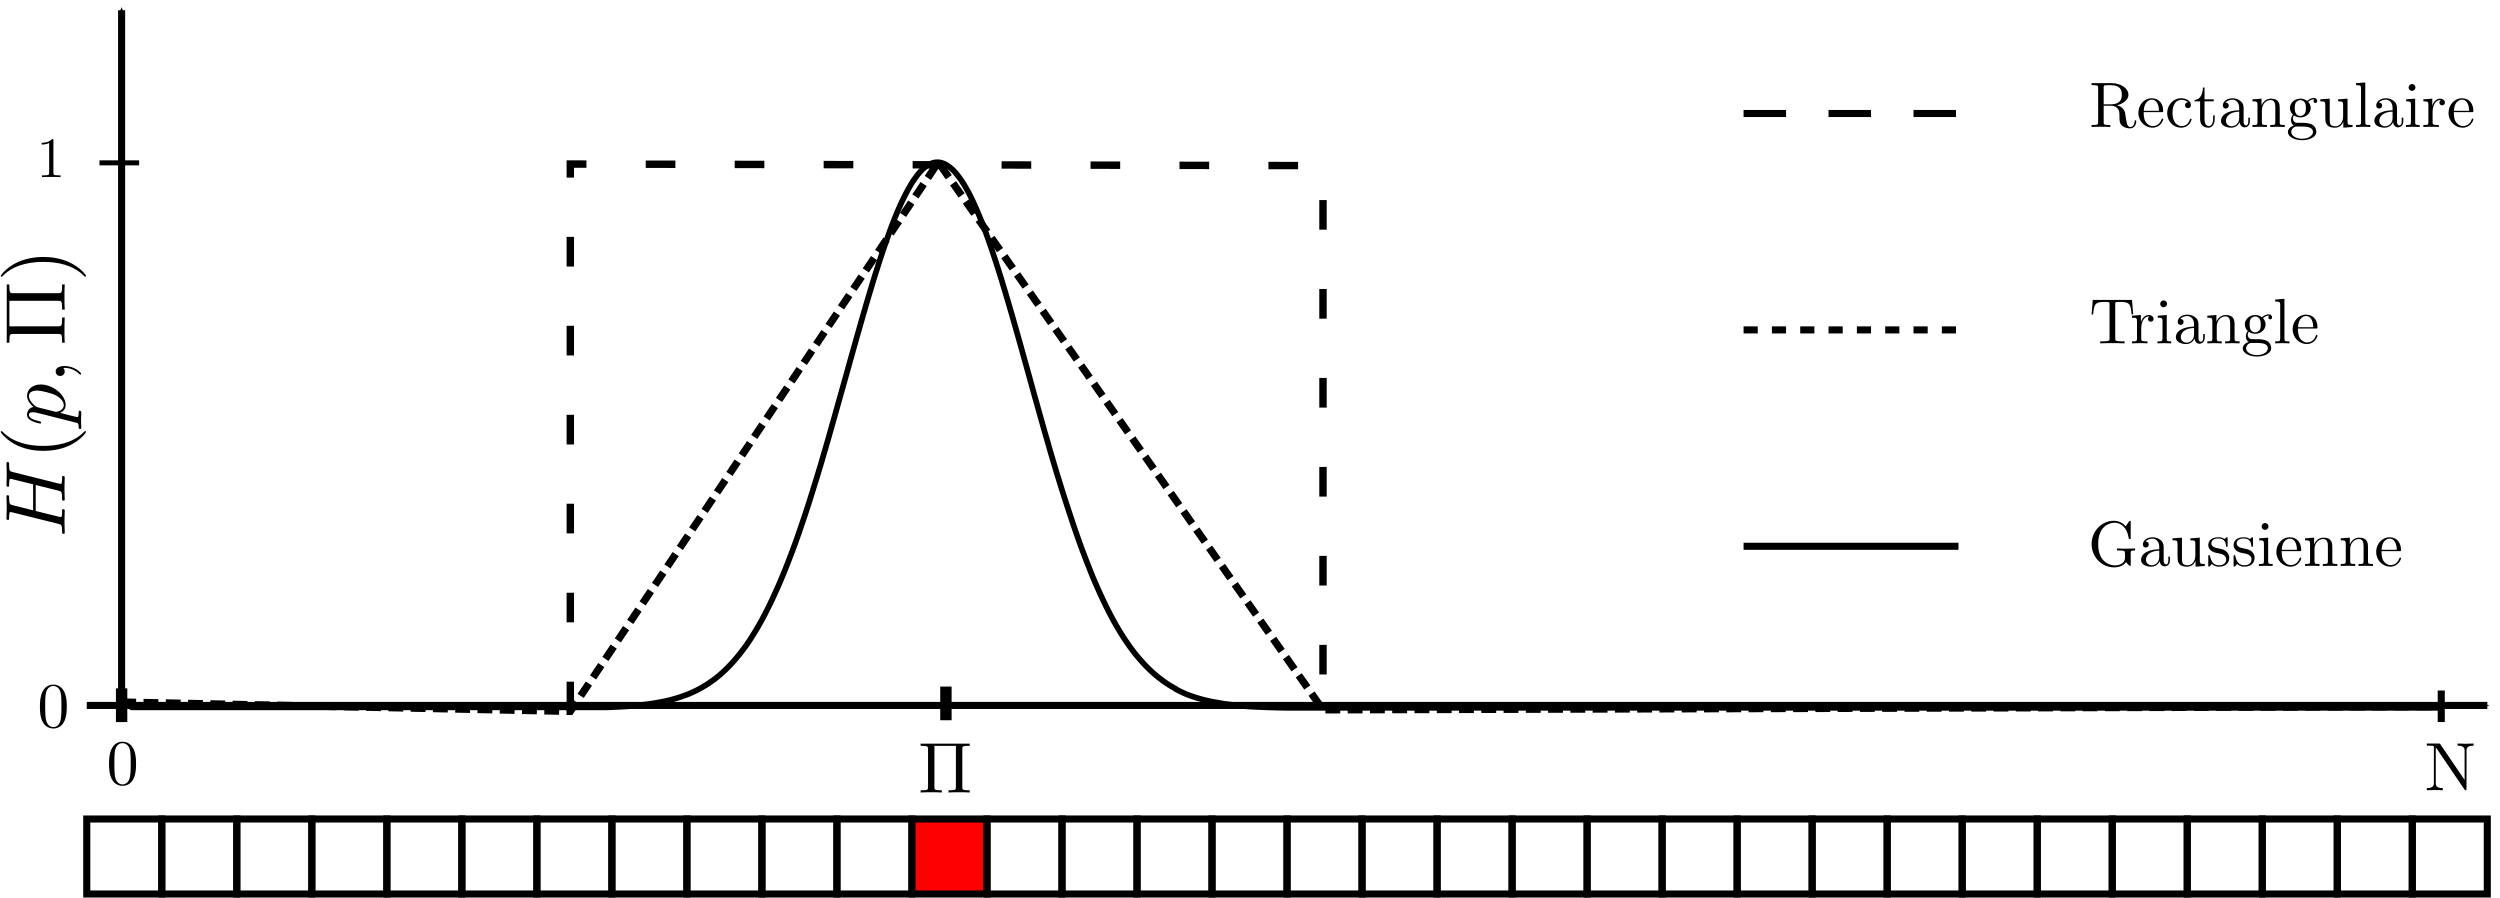 <?xml version="1.0" encoding="UTF-8" standalone="no"?>
<!-- Created with Inkscape (http://www.inkscape.org/) -->

<svg
   xmlns:dc="http://purl.org/dc/elements/1.1/"
   xmlns:cc="http://creativecommons.org/ns#"
   xmlns:rdf="http://www.w3.org/1999/02/22-rdf-syntax-ns#"
   xmlns:svg="http://www.w3.org/2000/svg"
   xmlns="http://www.w3.org/2000/svg"
   xmlns:sodipodi="http://sodipodi.sourceforge.net/DTD/sodipodi-0.dtd"
   xmlns:inkscape="http://www.inkscape.org/namespaces/inkscape"
   width="58.258mm"
   height="20.915mm"
   viewBox="0 0 58.258 20.915"
   version="1.1"
   id="svg8"
   inkscape:version="0.92.5 (2060ec1f9f, 2020-04-08)"
   sodipodi:docname="voisinage.svg">
  <defs
     id="defs2">
    <marker
       inkscape:stockid="Arrow2Send"
       orient="auto"
       refY="0"
       refX="0"
       id="Arrow2Send"
       style="overflow:visible"
       inkscape:isstock="true">
      <path
         id="path1015"
         style="fill:#000000;fill-opacity:1;fill-rule:evenodd;stroke:#000000;stroke-width:0.625;stroke-linejoin:round;stroke-opacity:1"
         d="M 8.719,4.034 -2.207,0.016 8.719,-4.002 c -1.745,2.372 -1.735,5.617 -6e-7,8.035 z"
         transform="matrix(-0.3,0,0,-0.3,0.69,0)"
         inkscape:connector-curvature="0" />
    </marker>
    <marker
       inkscape:stockid="Arrow1Send"
       orient="auto"
       refY="0"
       refX="0"
       id="Arrow1Send"
       style="overflow:visible"
       inkscape:isstock="true">
      <path
         id="path997"
         d="M 0,0 5,-5 -12.5,0 5,5 Z"
         style="fill:#000000;fill-opacity:1;fill-rule:evenodd;stroke:#000000;stroke-width:1pt;stroke-opacity:1"
         transform="matrix(-0.2,0,0,-0.2,-1.2,0)"
         inkscape:connector-curvature="0" />
    </marker>
    <marker
       inkscape:stockid="Arrow2Mend"
       orient="auto"
       refY="0"
       refX="0"
       id="Arrow2Mend"
       style="overflow:visible"
       inkscape:isstock="true">
      <path
         id="path1009"
         style="fill:#000000;fill-opacity:1;fill-rule:evenodd;stroke:#000000;stroke-width:0.625;stroke-linejoin:round;stroke-opacity:1"
         d="M 8.719,4.034 -2.207,0.016 8.719,-4.002 c -1.745,2.372 -1.735,5.617 -6e-7,8.035 z"
         transform="scale(-0.6)"
         inkscape:connector-curvature="0" />
    </marker>
    <style
       id="style1692"
       type="text/css">
   
    .str2 {stroke:#28166F;stroke-width:6.482;stroke-linecap:round;stroke-linejoin:round}
    .str1 {stroke:black;stroke-width:6.482}
    .str0 {stroke:black;stroke-width:6.482;stroke-linecap:round;stroke-linejoin:round}
    .fil1 {fill:none;fill-rule:nonzero}
    .fil0 {fill:white}
   
  </style>
  </defs>
  <sodipodi:namedview
     id="base"
     pagecolor="#ffffff"
     bordercolor="#666666"
     borderopacity="1.0"
     inkscape:pageopacity="0.0"
     inkscape:pageshadow="2"
     inkscape:zoom="3.959798"
     inkscape:cx="139.57114"
     inkscape:cy="39.148189"
     inkscape:document-units="mm"
     inkscape:current-layer="layer1"
     showgrid="false"
     inkscape:window-width="1848"
     inkscape:window-height="1016"
     inkscape:window-x="72"
     inkscape:window-y="27"
     inkscape:window-maximized="1"
     objecttolerance="3"
     gridtolerance="10"
     guidetolerance="7"
     fit-margin-top="0"
     fit-margin-left="0"
     fit-margin-right="0"
     fit-margin-bottom="0" />
  <g
     inkscape:label="Layer 1"
     inkscape:groupmode="layer"
     id="layer1"
     transform="translate(-8.325,-25.616)">
    <rect
       style="opacity:1;vector-effect:none;fill:none;fill-opacity:1;fill-rule:evenodd;stroke:#000000;stroke-width:0.165;stroke-linecap:butt;stroke-linejoin:miter;stroke-miterlimit:4;stroke-dasharray:none;stroke-dashoffset:0;stroke-opacity:1"
       id="rect819"
       width="1.748"
       height="1.748"
       x="10.347"
       y="44.701" />
    <rect
       style="opacity:1;vector-effect:none;fill:none;fill-opacity:1;fill-rule:evenodd;stroke:#000000;stroke-width:0.165;stroke-linecap:butt;stroke-linejoin:miter;stroke-miterlimit:4;stroke-dasharray:none;stroke-dashoffset:0;stroke-opacity:1"
       id="rect819-3"
       width="1.748"
       height="1.748"
       x="12.095"
       y="44.701" />
    <rect
       style="opacity:1;vector-effect:none;fill:none;fill-opacity:1;fill-rule:evenodd;stroke:#000000;stroke-width:0.165;stroke-linecap:butt;stroke-linejoin:miter;stroke-miterlimit:4;stroke-dasharray:none;stroke-dashoffset:0;stroke-opacity:1"
       id="rect819-7"
       width="1.748"
       height="1.748"
       x="13.843"
       y="44.701" />
    <rect
       style="opacity:1;vector-effect:none;fill:none;fill-opacity:1;fill-rule:evenodd;stroke:#000000;stroke-width:0.165;stroke-linecap:butt;stroke-linejoin:miter;stroke-miterlimit:4;stroke-dasharray:none;stroke-dashoffset:0;stroke-opacity:1"
       id="rect819-3-5"
       width="1.748"
       height="1.748"
       x="15.592"
       y="44.701" />
    <rect
       style="opacity:1;vector-effect:none;fill:none;fill-opacity:1;fill-rule:evenodd;stroke:#000000;stroke-width:0.165;stroke-linecap:butt;stroke-linejoin:miter;stroke-miterlimit:4;stroke-dasharray:none;stroke-dashoffset:0;stroke-opacity:1"
       id="rect819-35"
       width="1.748"
       height="1.748"
       x="17.34"
       y="44.701" />
    <rect
       style="opacity:1;vector-effect:none;fill:none;fill-opacity:1;fill-rule:evenodd;stroke:#000000;stroke-width:0.165;stroke-linecap:butt;stroke-linejoin:miter;stroke-miterlimit:4;stroke-dasharray:none;stroke-dashoffset:0;stroke-opacity:1"
       id="rect819-3-6"
       width="1.748"
       height="1.748"
       x="19.088"
       y="44.701" />
    <rect
       style="opacity:1;vector-effect:none;fill:none;fill-opacity:1;fill-rule:evenodd;stroke:#000000;stroke-width:0.165;stroke-linecap:butt;stroke-linejoin:miter;stroke-miterlimit:4;stroke-dasharray:none;stroke-dashoffset:0;stroke-opacity:1"
       id="rect819-7-2"
       width="1.748"
       height="1.748"
       x="20.836"
       y="44.701" />
    <rect
       style="opacity:1;vector-effect:none;fill:none;fill-opacity:1;fill-rule:evenodd;stroke:#000000;stroke-width:0.165;stroke-linecap:butt;stroke-linejoin:miter;stroke-miterlimit:4;stroke-dasharray:none;stroke-dashoffset:0;stroke-opacity:1"
       id="rect819-3-5-9"
       width="1.748"
       height="1.748"
       x="22.584"
       y="44.701" />
    <rect
       style="opacity:1;vector-effect:none;fill:none;fill-opacity:1;fill-rule:evenodd;stroke:#000000;stroke-width:0.165;stroke-linecap:butt;stroke-linejoin:miter;stroke-miterlimit:4;stroke-dasharray:none;stroke-dashoffset:0;stroke-opacity:1"
       id="rect819-1"
       width="1.748"
       height="1.748"
       x="24.332"
       y="44.701" />
    <rect
       style="opacity:1;vector-effect:none;fill:none;fill-opacity:1;fill-rule:evenodd;stroke:#000000;stroke-width:0.165;stroke-linecap:butt;stroke-linejoin:miter;stroke-miterlimit:4;stroke-dasharray:none;stroke-dashoffset:0;stroke-opacity:1"
       id="rect819-3-2"
       width="1.748"
       height="1.748"
       x="26.08"
       y="44.701" />
    <rect
       style="opacity:1;vector-effect:none;fill:none;fill-opacity:1;fill-rule:evenodd;stroke:#000000;stroke-width:0.165;stroke-linecap:butt;stroke-linejoin:miter;stroke-miterlimit:4;stroke-dasharray:none;stroke-dashoffset:0;stroke-opacity:1"
       id="rect819-7-7"
       width="1.748"
       height="1.748"
       x="27.828"
       y="44.701" />
    <rect
       style="opacity:1;vector-effect:none;fill:#ff0000;fill-opacity:1;fill-rule:evenodd;stroke:#000000;stroke-width:0.165;stroke-linecap:butt;stroke-linejoin:miter;stroke-miterlimit:4;stroke-dasharray:none;stroke-dashoffset:0;stroke-opacity:1"
       id="rect819-3-5-0"
       width="1.748"
       height="1.748"
       x="29.577"
       y="44.701" />
    <rect
       style="opacity:1;vector-effect:none;fill:none;fill-opacity:1;fill-rule:evenodd;stroke:#000000;stroke-width:0.165;stroke-linecap:butt;stroke-linejoin:miter;stroke-miterlimit:4;stroke-dasharray:none;stroke-dashoffset:0;stroke-opacity:1"
       id="rect819-35-9"
       width="1.748"
       height="1.748"
       x="31.325"
       y="44.701" />
    <rect
       style="opacity:1;vector-effect:none;fill:none;fill-opacity:1;fill-rule:evenodd;stroke:#000000;stroke-width:0.165;stroke-linecap:butt;stroke-linejoin:miter;stroke-miterlimit:4;stroke-dasharray:none;stroke-dashoffset:0;stroke-opacity:1"
       id="rect819-3-6-3"
       width="1.748"
       height="1.748"
       x="33.073"
       y="44.701" />
    <rect
       style="opacity:1;vector-effect:none;fill:none;fill-opacity:1;fill-rule:evenodd;stroke:#000000;stroke-width:0.165;stroke-linecap:butt;stroke-linejoin:miter;stroke-miterlimit:4;stroke-dasharray:none;stroke-dashoffset:0;stroke-opacity:1"
       id="rect819-7-2-6"
       width="1.748"
       height="1.748"
       x="34.821"
       y="44.701" />
    <rect
       style="opacity:1;vector-effect:none;fill:none;fill-opacity:1;fill-rule:evenodd;stroke:#000000;stroke-width:0.165;stroke-linecap:butt;stroke-linejoin:miter;stroke-miterlimit:4;stroke-dasharray:none;stroke-dashoffset:0;stroke-opacity:1"
       id="rect819-3-5-9-0"
       width="1.748"
       height="1.748"
       x="36.569"
       y="44.701" />
    <rect
       style="opacity:1;vector-effect:none;fill:none;fill-opacity:1;fill-rule:evenodd;stroke:#000000;stroke-width:0.165;stroke-linecap:butt;stroke-linejoin:miter;stroke-miterlimit:4;stroke-dasharray:none;stroke-dashoffset:0;stroke-opacity:1"
       id="rect819-6"
       width="1.748"
       height="1.748"
       x="38.317"
       y="44.701" />
    <rect
       style="opacity:1;vector-effect:none;fill:none;fill-opacity:1;fill-rule:evenodd;stroke:#000000;stroke-width:0.165;stroke-linecap:butt;stroke-linejoin:miter;stroke-miterlimit:4;stroke-dasharray:none;stroke-dashoffset:0;stroke-opacity:1"
       id="rect819-3-26"
       width="1.748"
       height="1.748"
       x="40.065"
       y="44.701" />
    <rect
       style="opacity:1;vector-effect:none;fill:none;fill-opacity:1;fill-rule:evenodd;stroke:#000000;stroke-width:0.165;stroke-linecap:butt;stroke-linejoin:miter;stroke-miterlimit:4;stroke-dasharray:none;stroke-dashoffset:0;stroke-opacity:1"
       id="rect819-7-1"
       width="1.748"
       height="1.748"
       x="41.814"
       y="44.701" />
    <rect
       style="opacity:1;vector-effect:none;fill:none;fill-opacity:1;fill-rule:evenodd;stroke:#000000;stroke-width:0.165;stroke-linecap:butt;stroke-linejoin:miter;stroke-miterlimit:4;stroke-dasharray:none;stroke-dashoffset:0;stroke-opacity:1"
       id="rect819-3-5-8"
       width="1.748"
       height="1.748"
       x="43.562"
       y="44.701" />
    <rect
       style="opacity:1;vector-effect:none;fill:none;fill-opacity:1;fill-rule:evenodd;stroke:#000000;stroke-width:0.165;stroke-linecap:butt;stroke-linejoin:miter;stroke-miterlimit:4;stroke-dasharray:none;stroke-dashoffset:0;stroke-opacity:1"
       id="rect819-35-7"
       width="1.748"
       height="1.748"
       x="45.31"
       y="44.701" />
    <rect
       style="opacity:1;vector-effect:none;fill:none;fill-opacity:1;fill-rule:evenodd;stroke:#000000;stroke-width:0.165;stroke-linecap:butt;stroke-linejoin:miter;stroke-miterlimit:4;stroke-dasharray:none;stroke-dashoffset:0;stroke-opacity:1"
       id="rect819-3-6-9"
       width="1.748"
       height="1.748"
       x="47.058"
       y="44.701" />
    <rect
       style="opacity:1;vector-effect:none;fill:none;fill-opacity:1;fill-rule:evenodd;stroke:#000000;stroke-width:0.165;stroke-linecap:butt;stroke-linejoin:miter;stroke-miterlimit:4;stroke-dasharray:none;stroke-dashoffset:0;stroke-opacity:1"
       id="rect819-7-2-2"
       width="1.748"
       height="1.748"
       x="48.806"
       y="44.701" />
    <rect
       style="opacity:1;vector-effect:none;fill:none;fill-opacity:1;fill-rule:evenodd;stroke:#000000;stroke-width:0.165;stroke-linecap:butt;stroke-linejoin:miter;stroke-miterlimit:4;stroke-dasharray:none;stroke-dashoffset:0;stroke-opacity:1"
       id="rect819-3-5-9-02"
       width="1.748"
       height="1.748"
       x="50.554"
       y="44.701" />
    <rect
       style="opacity:1;vector-effect:none;fill:none;fill-opacity:1;fill-rule:evenodd;stroke:#000000;stroke-width:0.165;stroke-linecap:butt;stroke-linejoin:miter;stroke-miterlimit:4;stroke-dasharray:none;stroke-dashoffset:0;stroke-opacity:1"
       id="rect819-1-3"
       width="1.748"
       height="1.748"
       x="52.302"
       y="44.701" />
    <rect
       style="opacity:1;vector-effect:none;fill:none;fill-opacity:1;fill-rule:evenodd;stroke:#000000;stroke-width:0.165;stroke-linecap:butt;stroke-linejoin:miter;stroke-miterlimit:4;stroke-dasharray:none;stroke-dashoffset:0;stroke-opacity:1"
       id="rect819-3-2-7"
       width="1.748"
       height="1.748"
       x="54.051"
       y="44.701" />
    <rect
       style="opacity:1;vector-effect:none;fill:none;fill-opacity:1;fill-rule:evenodd;stroke:#000000;stroke-width:0.165;stroke-linecap:butt;stroke-linejoin:miter;stroke-miterlimit:4;stroke-dasharray:none;stroke-dashoffset:0;stroke-opacity:1"
       id="rect819-7-7-5"
       width="1.748"
       height="1.748"
       x="55.799"
       y="44.701" />
    <rect
       style="opacity:1;vector-effect:none;fill:none;fill-opacity:1;fill-rule:evenodd;stroke:#000000;stroke-width:0.165;stroke-linecap:butt;stroke-linejoin:miter;stroke-miterlimit:4;stroke-dasharray:none;stroke-dashoffset:0;stroke-opacity:1"
       id="rect819-3-5-0-9"
       width="1.748"
       height="1.748"
       x="57.547"
       y="44.701" />
    <rect
       style="opacity:1;vector-effect:none;fill:none;fill-opacity:1;fill-rule:evenodd;stroke:#000000;stroke-width:0.165;stroke-linecap:butt;stroke-linejoin:miter;stroke-miterlimit:4;stroke-dasharray:none;stroke-dashoffset:0;stroke-opacity:1"
       id="rect819-35-9-2"
       width="1.748"
       height="1.748"
       x="59.295"
       y="44.701" />
    <rect
       style="opacity:1;vector-effect:none;fill:none;fill-opacity:1;fill-rule:evenodd;stroke:#000000;stroke-width:0.165;stroke-linecap:butt;stroke-linejoin:miter;stroke-miterlimit:4;stroke-dasharray:none;stroke-dashoffset:0;stroke-opacity:1"
       id="rect819-3-6-3-2"
       width="1.748"
       height="1.748"
       x="61.043"
       y="44.701" />
    <rect
       style="opacity:1;vector-effect:none;fill:none;fill-opacity:1;fill-rule:evenodd;stroke:#000000;stroke-width:0.165;stroke-linecap:butt;stroke-linejoin:miter;stroke-miterlimit:4;stroke-dasharray:none;stroke-dashoffset:0;stroke-opacity:1"
       id="rect819-7-2-6-8"
       width="1.748"
       height="1.748"
       x="62.791"
       y="44.701" />
    <rect
       style="opacity:1;vector-effect:none;fill:none;fill-opacity:1;fill-rule:evenodd;stroke:#000000;stroke-width:0.165;stroke-linecap:butt;stroke-linejoin:miter;stroke-miterlimit:4;stroke-dasharray:none;stroke-dashoffset:0;stroke-opacity:1"
       id="rect819-3-5-9-0-9"
       width="1.748"
       height="1.748"
       x="64.539"
       y="44.701" />
    <path
       style="fill:none;stroke:#000000;stroke-width:0.165;stroke-linecap:butt;stroke-linejoin:miter;stroke-miterlimit:4;stroke-dasharray:none;stroke-opacity:1;marker-end:url(#Arrow1Send)"
       d="M 10.347,42.055 H 66.288"
       id="path980"
       inkscape:connector-curvature="0" />
    <path
       style="fill:none;stroke:#000000;stroke-width:0.265px;stroke-linecap:butt;stroke-linejoin:miter;stroke-opacity:1"
       d="M 11.159,41.657 V 42.442"
       id="path1290"
       inkscape:connector-curvature="0" />
    <path
       style="fill:none;stroke:#000000;stroke-width:0.165;stroke-linecap:butt;stroke-linejoin:miter;stroke-miterlimit:4;stroke-dasharray:none;stroke-opacity:1"
       d="M 65.214,41.707 V 42.442"
       id="path1292"
       inkscape:connector-curvature="0" />
    <g
       id="g1339"
       transform="matrix(0.1,0,0,0.1,2.392,33.807)"
       style="stroke:none;stroke-width:1.658;stroke-miterlimit:4;stroke-dasharray:none">
      <g
         word-spacing="normal"
         letter-spacing="normal"
         font-size-adjust="none"
         font-stretch="normal"
         font-weight="normal"
         font-variant="normal"
         font-style="normal"
         stroke-miterlimit="10.433"
         xml:space="preserve"
         transform="matrix(0.3,0,0,-0.3,-52.5,222.75)"
         id="content"
         style="font-style:normal;font-variant:normal;font-weight:normal;font-stretch:normal;letter-spacing:normal;word-spacing:normal;text-anchor:start;fill:none;fill-opacity:1;fill-rule:evenodd;stroke:none;stroke-width:5.526;stroke-linecap:butt;stroke-linejoin:miter;stroke-miterlimit:4;stroke-dasharray:none;stroke-dashoffset:0;stroke-opacity:1"><path
           id="path1336"
           d="m 478.44,422.14 v 0.74 l -0.01,0.75 -0.02,0.75 -0.04,0.74 -0.04,0.75 -0.06,0.74 -0.08,0.74 -0.09,0.73 -0.12,0.73 -0.14,0.73 -0.16,0.72 -0.19,0.72 -0.21,0.72 -0.25,0.7 -0.28,0.7 -0.15,0.35 -0.16,0.34 c -2.28,4.8 -6.37,5.6 -8.47,5.6 -2.98,0 -6.62,-1.3 -8.67,-5.94 -1.59,-3.44 -1.84,-7.33 -1.84,-11.31 0,-3.74 0.2,-8.22 2.25,-12 2.14,-4.03 5.78,-5.03 8.22,-5.03 v 1.09 c -1.94,0 -4.89,1.25 -5.79,6.03 -0.54,2.98 -0.54,7.56 -0.54,10.52 0,3.18 0,6.46 0.4,9.15 0.94,5.94 4.68,6.38 5.93,6.38 1.64,0 4.93,-0.89 5.87,-5.83 0.5,-2.78 0.5,-6.58 0.5,-9.7 0,-3.75 0,-7.13 -0.55,-10.32 -0.75,-4.73 -3.59,-6.23 -5.82,-6.23 v 0 -1.09 c 2.68,0 6.46,1.04 8.67,5.78 1.59,3.43 1.84,7.31 1.84,11.25 z"
           inkscape:connector-curvature="0"
           style="fill:#000000;stroke:none;stroke-width:5.526;stroke-miterlimit:4;stroke-dasharray:none" /></g>    </g>
    <g
       id="g1395"
       transform="translate(-38.743,-32.222)"
       style="stroke:none;stroke-width:0.165;stroke-miterlimit:4;stroke-dasharray:none">
      <g
         word-spacing="normal"
         letter-spacing="normal"
         font-size-adjust="none"
         font-stretch="normal"
         font-weight="normal"
         font-variant="normal"
         font-style="normal"
         stroke-miterlimit="10.433"
         xml:space="preserve"
         transform="matrix(0.032,0,0,-0.032,88.992,89.252)"
         id="g1393"
         style="font-style:normal;font-variant:normal;font-weight:normal;font-stretch:normal;letter-spacing:normal;word-spacing:normal;text-anchor:start;fill:none;fill-opacity:1;fill-rule:evenodd;stroke:none;stroke-width:5.221;stroke-linecap:butt;stroke-linejoin:miter;stroke-miterlimit:4;stroke-dasharray:none;stroke-dashoffset:0;stroke-opacity:1"><path
           id="path1391"
           d="m 467.08,439.57 -0.04,0.06 -0.04,0.05 -0.04,0.05 -0.03,0.05 -0.04,0.04 -0.03,0.04 -0.03,0.04 -0.03,0.03 -0.03,0.04 -0.03,0.03 -0.03,0.02 -0.04,0.03 -0.03,0.02 -0.03,0.02 -0.03,0.02 -0.04,0.02 -0.03,0.02 -0.04,0.01 -0.04,0.01 -0.04,0.01 -0.05,0.01 -0.04,0.01 -0.05,0.01 h -0.06 l -0.05,0.01 h -0.06 -0.07 l -0.06,0.01 h -0.08 -0.03 -0.04 -0.04 -0.04 -0.05 -0.04 -8.47 v -1.55 h 1.45 c 0.75,0 1.74,-0.04 2.49,-0.09 1.14,-0.16 1.2,-0.2 1.2,-1.16 v -26 c 0,-1.34 0,-3.68 -5.14,-3.68 v -1.55 c 1.75,0.05 4.19,0.16 5.83,0.16 1.65,0 4.09,-0.11 5.83,-0.16 v 1.55 c -5.13,0 -5.13,2.34 -5.13,3.68 v 25.91 c 0.25,-0.25 0.3,-0.3 0.5,-0.59 l 20.33,-29.91 c 0.44,-0.59 0.5,-0.64 0.84,-0.64 0.71,0 0.71,0.34 0.71,1.3 V 435 c 0,1.34 0,3.68 5.12,3.68 v 1.55 c -1.75,-0.05 -4.19,-0.16 -5.83,-0.16 -1.64,0 -4.09,0.11 -5.82,0.16 v -1.55 c 5.12,0 5.12,-2.34 5.12,-3.68 v -21.29 z"
           inkscape:connector-curvature="0"
           style="fill:#000000;stroke:none;stroke-width:5.221;stroke-miterlimit:4;stroke-dasharray:none" /></g>    </g>
    <g
       id="g1454"
       transform="matrix(0.112,0,0,0.112,20.298,32.784)"
       style="stroke:none;stroke-width:1.476;stroke-miterlimit:4;stroke-dasharray:none">
      <g
         word-spacing="normal"
         letter-spacing="normal"
         font-size-adjust="none"
         font-stretch="normal"
         font-weight="normal"
         font-variant="normal"
         font-style="normal"
         stroke-miterlimit="10.433"
         xml:space="preserve"
         transform="matrix(0.3,0,0,-0.3,-52.5,222.75)"
         id="g1452"
         style="font-style:normal;font-variant:normal;font-weight:normal;font-stretch:normal;letter-spacing:normal;word-spacing:normal;text-anchor:start;fill:none;fill-opacity:1;fill-rule:evenodd;stroke:none;stroke-width:4.92;stroke-linecap:butt;stroke-linejoin:miter;stroke-miterlimit:4;stroke-dasharray:none;stroke-dashoffset:0;stroke-opacity:1"><path
           id="path1450"
           d="m 486.07,436.2 v 0.16 0.16 0.15 l 0.01,0.14 0.01,0.14 0.01,0.13 0.02,0.12 0.02,0.11 0.03,0.11 0.03,0.11 0.05,0.1 0.05,0.09 0.06,0.08 0.06,0.09 0.08,0.07 0.09,0.07 0.1,0.07 0.11,0.06 0.06,0.02 0.07,0.03 0.06,0.03 0.07,0.02 0.08,0.02 0.08,0.03 0.08,0.02 0.08,0.02 0.09,0.01 0.09,0.02 0.1,0.02 0.1,0.01 0.1,0.02 0.11,0.01 0.12,0.01 0.11,0.01 0.13,0.02 h 0.12 l 0.13,0.01 0.14,0.01 0.14,0.01 h 0.15 l 0.15,0.01 h 0.15 0.16 l 0.17,0.01 h 0.17 0.18 1.2 v 1.54 h -34.03 v -1.54 h 1.2 c 3.83,0 3.94,-0.55 3.94,-2.33 v -26.11 c 0,-1.8 -0.11,-2.34 -3.94,-2.34 h -1.2 v -1.55 c 1.75,0.16 5.44,0.16 7.33,0.16 1.89,0 5.62,0 7.37,-0.16 v 1.55 h -1.2 c -3.83,0 -3.94,0.54 -3.94,2.34 v 28.44 h 14.91 v -28.44 c 0,-1.8 -0.11,-2.34 -3.94,-2.34 h -1.2 v -1.55 c 1.75,0.16 5.44,0.16 7.33,0.16 1.89,0 5.62,0 7.37,-0.16 v 1.55 h -1.2 c -3.83,0 -3.92,0.54 -3.92,2.34 z"
           inkscape:connector-curvature="0"
           style="fill:#000000;stroke:none;stroke-width:4.92;stroke-miterlimit:4;stroke-dasharray:none" /></g>    </g>
    <path
       style="fill:none;stroke:#000000;stroke-width:0.265px;stroke-linecap:butt;stroke-linejoin:miter;stroke-opacity:1"
       d="m 30.368,41.615 v 0.785"
       id="path1290-7"
       inkscape:connector-curvature="0" />
    <path
       style="fill:none;stroke:#000000;stroke-width:0.165;stroke-linecap:butt;stroke-linejoin:miter;stroke-miterlimit:4;stroke-dasharray:none;stroke-opacity:1;marker-end:url(#Arrow2Send)"
       d="M 11.159,42.442 V 25.855"
       id="path1476"
       inkscape:connector-curvature="0" />
    <g
       id="g1579"
       transform="matrix(0,-0.133,0.133,0,-3.585,49.327)">
      <g
         word-spacing="normal"
         letter-spacing="normal"
         font-size-adjust="none"
         font-stretch="normal"
         font-weight="normal"
         font-variant="normal"
         font-style="normal"
         stroke-miterlimit="10.433"
         xml:space="preserve"
         transform="matrix(0.3,0,0,-0.3,-52.5,222.75)"
         id="g1577"
         style="font-style:normal;font-variant:normal;font-weight:normal;font-stretch:normal;letter-spacing:normal;word-spacing:normal;text-anchor:start;fill:none;fill-opacity:1;fill-rule:evenodd;stroke:#000000;stroke-linecap:butt;stroke-linejoin:miter;stroke-miterlimit:10.433;stroke-dasharray:none;stroke-dashoffset:0;stroke-opacity:1"><path
           id="path1565"
           d="m 493.54,436.39 0.04,0.16 0.04,0.16 0.04,0.15 0.04,0.14 0.04,0.14 0.04,0.13 0.04,0.12 0.05,0.11 0.05,0.11 0.05,0.11 0.06,0.09 0.07,0.09 0.07,0.09 0.08,0.08 0.09,0.07 0.09,0.07 0.11,0.06 0.11,0.06 0.13,0.05 0.14,0.05 0.15,0.04 0.16,0.04 0.09,0.02 0.09,0.02 0.09,0.01 0.1,0.02 0.1,0.01 0.1,0.01 0.11,0.02 0.11,0.01 0.12,0.01 h 0.12 l 0.13,0.01 0.13,0.01 0.13,0.01 h 0.14 0.14 l 0.15,0.01 h 0.15 0.16 0.16 0.17 c 1.3,0 1.69,0 1.69,1 0,0.55 -0.55,0.55 -0.7,0.55 -1.39,0 -4.97,-0.16 -6.38,-0.16 -1.44,0 -4.98,0.16 -6.42,0.16 -0.39,0 -0.95,0 -0.95,-1 0,-0.55 0.45,-0.55 1.4,-0.55 0.1,0 1.05,0 1.89,-0.09 0.89,-0.11 1.35,-0.16 1.35,-0.8 0,-0.2 -0.05,-0.31 -0.21,-0.95 l -2.98,-12.16 h -15.2 l 2.95,11.71 c 0.44,1.79 0.59,2.29 4.17,2.29 1.3,0 1.71,0 1.71,1 0,0.55 -0.55,0.55 -0.71,0.55 -1.39,0 -4.98,-0.16 -6.37,-0.16 -1.44,0 -4.99,0.16 -6.42,0.16 -0.41,0 -0.96,0 -0.96,-1 0,-0.55 0.46,-0.55 1.39,-0.55 0.11,0 1.05,0 1.91,-0.09 0.89,-0.11 1.34,-0.16 1.34,-0.8 0,-0.2 -0.06,-0.36 -0.2,-0.95 l -6.67,-26.75 c -0.5,-1.95 -0.61,-2.34 -4.55,-2.34 -0.89,0 -1.34,0 -1.34,-1 0,-0.55 0.61,-0.55 0.7,-0.55 1.39,0 4.94,0.16 6.33,0.16 1.05,0 2.14,-0.07 3.19,-0.07 1.09,0 2.18,-0.09 3.23,-0.09 0.41,0 1,0 1,1 0,0.55 -0.45,0.55 -1.39,0.55 -1.84,0 -3.23,0 -3.23,0.89 0,0.29 0.09,0.54 0.14,0.84 l 3.39,13.66 H 486 c -2.09,-8.27 -3.23,-13 -3.43,-13.75 -0.49,-1.6 -1.44,-1.64 -4.53,-1.64 -0.75,0 -1.19,0 -1.19,-1 0,-0.55 0.59,-0.55 0.69,-0.55 1.4,0 4.93,0.16 6.32,0.16 1.05,0 2.14,-0.07 3.19,-0.07 1.11,0 2.2,-0.09 3.25,-0.09 0.39,0 0.99,0 0.99,1 0,0.55 -0.44,0.55 -1.4,0.55 -1.84,0 -3.23,0 -3.23,0.89 0,0.29 0.09,0.54 0.14,0.84 z"
           inkscape:connector-curvature="0"
           style="fill:#000000;stroke-width:0" /><path
           id="path1567"
           d="m 517.48,394.25 v 0.02 0.03 0.01 0.02 0.01 l -0.01,0.02 v 0.01 l -0.01,0.02 -0.01,0.02 -0.01,0.02 -0.01,0.02 -0.02,0.03 -0.01,0.02 -0.02,0.03 -0.02,0.03 -0.03,0.03 -0.02,0.03 -0.03,0.04 -0.02,0.02 -0.01,0.02 -0.02,0.02 -0.02,0.02 -0.02,0.02 -0.02,0.03 -0.02,0.02 -0.02,0.02 -0.02,0.03 -0.03,0.02 -0.02,0.03 -0.03,0.03 -0.02,0.03 -0.03,0.03 -0.03,0.03 -0.03,0.03 -0.03,0.03 -0.03,0.03 -0.04,0.04 -0.03,0.03 -0.04,0.04 -0.03,0.03 -0.04,0.04 -0.04,0.04 c -6.22,6.28 -7.81,15.69 -7.81,23.31 0,8.67 1.89,17.35 8.01,23.56 0.64,0.61 0.64,0.71 0.64,0.86 0,0.35 -0.18,0.49 -0.48,0.49 -0.5,0 -4.98,-3.38 -7.92,-9.7 -2.55,-5.49 -3.14,-11.02 -3.14,-15.21 0,-3.89 0.54,-9.9 3.28,-15.54 2.98,-6.13 7.28,-9.36 7.78,-9.36 0.3,0 0.48,0.14 0.48,0.5 z"
           inkscape:connector-curvature="0"
           style="fill:#000000;stroke-width:0" /><path
           id="path1569"
           d="m 522.55,400.12 -0.03,-0.15 -0.04,-0.15 -0.03,-0.14 -0.04,-0.13 -0.03,-0.13 -0.03,-0.11 -0.04,-0.12 -0.03,-0.1 -0.04,-0.1 -0.04,-0.09 -0.04,-0.09 -0.05,-0.08 -0.05,-0.07 -0.05,-0.07 -0.06,-0.07 -0.06,-0.06 -0.07,-0.05 -0.08,-0.05 -0.08,-0.04 -0.08,-0.04 -0.1,-0.04 -0.1,-0.03 -0.11,-0.03 -0.11,-0.02 -0.13,-0.02 -0.07,-0.01 -0.06,-0.01 -0.08,-0.01 -0.07,-0.01 h -0.08 l -0.08,-0.01 h -0.08 l -0.08,-0.01 h -0.09 -0.09 -0.09 -0.1 l -0.1,-0.01 h -0.1 c -0.59,0 -1.14,0 -1.14,-0.93 0,-0.41 0.25,-0.61 0.64,-0.61 1.36,0 2.8,0.15 4.19,0.15 1.64,0 3.35,-0.15 4.94,-0.15 0.25,0 0.89,0 0.89,1 0,0.54 -0.5,0.54 -1.19,0.54 -2.5,0 -2.5,0.36 -2.5,0.8 0,0.61 2.09,8.72 2.46,9.97 0.63,-1.44 2.03,-3.19 4.57,-3.19 l -0.04,1.1 c -3.3,0 -3.94,4.14 -3.94,4.43 0,0.1 0,0.21 0.14,0.8 l 2.45,9.77 c 0.35,1.34 1.69,2.73 2.58,3.48 1.75,1.55 3.2,1.89 4.05,1.89 1.98,0 3.19,-1.73 3.19,-4.69 0,-2.93 -1.65,-8.65 -2.55,-10.56 -1.69,-3.48 -4.08,-5.12 -5.92,-5.12 l 0.04,-1.1 c 5.78,0 12,7.27 12,14.6 0,4.68 -2.82,7.96 -6.62,7.96 -2.49,0 -4.88,-1.78 -6.52,-3.73 -0.5,2.69 -2.64,3.73 -4.48,3.73 -2.3,0 -3.25,-1.93 -3.69,-2.82 -0.91,-1.71 -1.55,-4.69 -1.55,-4.85 0,-0.5 0.5,-0.5 0.6,-0.5 0.5,0 0.54,0.07 0.84,1.16 0.86,3.53 1.85,5.92 3.64,5.92 0.84,0 1.55,-0.39 1.55,-2.28 0,-1.16 -0.16,-1.7 -0.34,-2.55 z"
           inkscape:connector-curvature="0"
           style="fill:#000000;stroke-width:0" /><path
           id="path1571"
           d="m 555.5,406.25 v 0.3 l -0.01,0.3 -0.02,0.29 -0.02,0.28 -0.03,0.27 -0.04,0.26 -0.05,0.26 -0.05,0.24 -0.06,0.24 -0.06,0.23 -0.07,0.22 -0.08,0.21 -0.08,0.2 -0.09,0.19 -0.1,0.19 -0.1,0.17 -0.1,0.16 -0.12,0.16 -0.11,0.14 -0.13,0.13 -0.13,0.13 -0.13,0.11 -0.14,0.1 -0.14,0.1 -0.15,0.08 -0.15,0.07 -0.16,0.06 -0.17,0.05 -0.16,0.04 -0.18,0.03 -0.17,0.01 -0.18,0.01 c -1.64,0 -2.64,-1.25 -2.64,-2.64 0,-1.34 1,-2.64 2.64,-2.64 0.59,0 1.25,0.2 1.75,0.64 0.14,0.11 0.2,0.16 0.25,0.16 0.04,0 0.09,-0.05 0.09,-0.75 0,-3.69 -1.73,-6.68 -3.39,-8.32 -0.55,-0.54 -0.55,-0.65 -0.55,-0.79 0,-0.36 0.25,-0.55 0.5,-0.55 0.55,0 4.53,3.83 4.53,9.66 z"
           inkscape:connector-curvature="0"
           style="fill:#000000;stroke-width:0" /><path
           id="path1573"
           d="m 598.02,436.2 v 0.16 0.16 0.15 l 0.01,0.14 0.01,0.14 0.01,0.13 0.02,0.12 0.02,0.11 0.03,0.11 0.03,0.11 0.05,0.1 0.05,0.09 0.06,0.08 0.06,0.09 0.08,0.07 0.09,0.07 0.1,0.07 0.11,0.06 0.06,0.02 0.07,0.03 0.06,0.03 0.07,0.02 0.08,0.02 0.08,0.03 0.08,0.02 0.08,0.02 0.09,0.01 0.09,0.02 0.1,0.02 0.1,0.01 0.1,0.02 0.11,0.01 0.12,0.01 0.11,0.01 0.13,0.02 h 0.12 l 0.13,0.01 0.14,0.01 0.14,0.01 h 0.15 l 0.15,0.01 h 0.15 0.16 l 0.17,0.01 h 0.17 0.18 1.2 v 1.54 h -34.03 v -1.54 h 1.2 c 3.83,0 3.94,-0.55 3.94,-2.33 v -26.11 c 0,-1.8 -0.11,-2.34 -3.94,-2.34 h -1.2 v -1.55 c 1.75,0.16 5.44,0.16 7.33,0.16 1.89,0 5.62,0 7.37,-0.16 v 1.55 h -1.2 c -3.83,0 -3.94,0.54 -3.94,2.34 v 28.44 h 14.91 v -28.44 c 0,-1.8 -0.11,-2.34 -3.94,-2.34 h -1.2 v -1.55 c 1.75,0.16 5.44,0.16 7.33,0.16 1.89,0 5.62,0 7.37,-0.16 v 1.55 h -1.2 c -3.83,0 -3.92,0.54 -3.92,2.34 z"
           inkscape:connector-curvature="0"
           style="fill:#000000;stroke-width:0" /><path
           id="path1575"
           d="m 619.18,418.65 -0.01,0.37 v 0.39 l -0.01,0.39 -0.01,0.41 -0.04,0.84 -0.06,0.88 -0.08,0.92 -0.11,0.95 -0.14,0.97 -0.16,1.01 -0.2,1.02 -0.23,1.03 -0.26,1.05 -0.31,1.06 -0.35,1.07 -0.39,1.07 -0.21,0.53 -0.23,0.53 -0.24,0.53 -0.24,0.53 c -2.99,6.12 -7.27,9.36 -7.77,9.36 -0.3,0 -0.5,-0.19 -0.5,-0.49 0,-0.15 0,-0.25 0.94,-1.15 4.89,-4.92 7.73,-12.85 7.73,-23.27 0,-8.51 -1.84,-17.28 -8.03,-23.56 -0.64,-0.59 -0.64,-0.7 -0.64,-0.84 0,-0.3 0.2,-0.5 0.5,-0.5 0.5,0 4.97,3.39 7.92,9.71 2.53,5.47 3.13,11 3.13,15.19 z"
           inkscape:connector-curvature="0"
           style="fill:#000000;stroke-width:0" /></g>    </g>
    <path
       style="fill:none;stroke:#000000;stroke-width:0.173;stroke-linecap:butt;stroke-linejoin:miter;stroke-miterlimit:4;stroke-dasharray:0.691, 1.382;stroke-dashoffset:0;stroke-opacity:1"
       d="m 21.615,42.192 v -12.753 l 17.54,0.037 V 42.155"
       id="path1591"
       inkscape:connector-curvature="0"
       sodipodi:nodetypes="cccc" />
    <path
       style="fill:none;stroke:#000000;stroke-width:0.173;stroke-linecap:butt;stroke-linejoin:miter;stroke-miterlimit:4;stroke-dasharray:0.346, 0.173;stroke-dashoffset:0;stroke-opacity:1"
       d="m 11.15,41.977 10.465,0.215 8.575,-12.795 8.964,12.759 26.07,-0.075"
       id="path1593"
       inkscape:connector-curvature="0" />
    <path
       style="clip-rule:evenodd;fill:none;fill-rule:nonzero;stroke:#000000;stroke-width:0.133;stroke-linecap:round;stroke-linejoin:round;stroke-miterlimit:4;stroke-dasharray:none;stroke-dashoffset:0;stroke-opacity:1;image-rendering:optimizeQuality;shape-rendering:geometricPrecision;text-rendering:geometricPrecision"
       inkscape:connector-curvature="0"
       id="_39579056-6"
       class="fil1 str2"
       d="m 35.721,41.666 -0.017,-0.009 -0.018,-0.01 -0.016,-0.009 -0.017,-0.01 -0.018,-0.01 -0.017,-0.01 -0.017,-0.01 -0.016,-0.01 -0.017,-0.011 -0.018,-0.011 -0.017,-0.011 -0.017,-0.011 -0.018,-0.012 -0.017,-0.012 -0.018,-0.012 -0.016,-0.012 -0.035,-0.025 -0.017,-0.012 -0.017,-0.013 -0.018,-0.014 -0.017,-0.013 -0.017,-0.014 -0.017,-0.013 -0.017,-0.014 -0.018,-0.015 -0.017,-0.014 -0.017,-0.015 -0.017,-0.014 -0.017,-0.015 -0.017,-0.015 -0.016,-0.015 -0.018,-0.016 -0.018,-0.017 -0.017,-0.016 -0.017,-0.017 -0.017,-0.016 -0.017,-0.017 -0.018,-0.018 -0.017,-0.017 -0.017,-0.018 -0.018,-0.019 -0.017,-0.018 -0.017,-0.019 -0.017,-0.018 -0.017,-0.019 -0.018,-0.02 -0.017,-0.019 -0.017,-0.02 -0.016,-0.019 -0.017,-0.02 -0.018,-0.021 -0.017,-0.02 -0.017,-0.021 -0.018,-0.023 -0.017,-0.021 -0.017,-0.023 -0.016,-0.021 -0.017,-0.023 -0.018,-0.024 -0.017,-0.023 -0.018,-0.024 -0.016,-0.023 -0.017,-0.024 -0.017,-0.025 -0.017,-0.024 -0.017,-0.025 -0.018,-0.026 -0.017,-0.025 -0.017,-0.027 -0.016,-0.025 -0.017,-0.027 -0.018,-0.028 -0.017,-0.027 -0.017,-0.028 -0.018,-0.029 -0.017,-0.028 -0.018,-0.029 -0.016,-0.028 -0.017,-0.029 -0.018,-0.031 -0.017,-0.03 -0.018,-0.031 -0.016,-0.03 -0.017,-0.031 -0.018,-0.033 -0.016,-0.031 -0.017,-0.032 -0.018,-0.034 -0.017,-0.033 -0.018,-0.034 -0.016,-0.033 -0.017,-0.034 -0.018,-0.035 -0.016,-0.034 -0.017,-0.036 -0.018,-0.037 -0.017,-0.035 -0.018,-0.037 -0.016,-0.035 -0.017,-0.037 -0.018,-0.039 -0.017,-0.037 -0.018,-0.039 -0.016,-0.037 -0.017,-0.038 -0.018,-0.04 -0.017,-0.039 -0.017,-0.04 -0.018,-0.042 -0.017,-0.04 -0.018,-0.042 -0.016,-0.04 -0.017,-0.042 -0.018,-0.044 -0.016,-0.041 -0.017,-0.044 -0.016,-0.041 -0.017,-0.043 -0.018,-0.045 -0.017,-0.043 -0.017,-0.045 -0.018,-0.047 -0.016,-0.044 -0.018,-0.046 -0.017,-0.044 -0.017,-0.046 -0.018,-0.048 -0.016,-0.045 -0.017,-0.048 -0.018,-0.05 -0.017,-0.048 -0.018,-0.049 -0.016,-0.047 -0.017,-0.049 -0.018,-0.051 -0.017,-0.049 -0.017,-0.051 -0.016,-0.048 -0.017,-0.05 -0.017,-0.053 -0.017,-0.05 -0.017,-0.052 -0.018,-0.054 -0.017,-0.051 -0.017,-0.054 -0.017,-0.051 -0.017,-0.053 -0.018,-0.055 -0.017,-0.052 -0.018,-0.055 -0.016,-0.052 -0.017,-0.054 -0.018,-0.056 -0.017,-0.053 -0.017,-0.056 -0.018,-0.058 -0.017,-0.055 -0.017,-0.057 -0.017,-0.054 -0.017,-0.056 -0.018,-0.059 -0.017,-0.055 -0.017,-0.058 -0.018,-0.06 -0.017,-0.057 -0.018,-0.06 -0.016,-0.056 -0.017,-0.058 -0.018,-0.061 -0.017,-0.058 -0.017,-0.06 -0.016,-0.057 -0.017,-0.059 -0.018,-0.062 -0.017,-0.058 -0.017,-0.06 -0.018,-0.063 -0.017,-0.059 -0.017,-0.062 -0.016,-0.058 -0.017,-0.06 -0.018,-0.063 -0.017,-0.059 -0.017,-0.062 -0.018,-0.064 -0.017,-0.06 -0.017,-0.063 -0.017,-0.059 -0.017,-0.061 -0.018,-0.064 -0.017,-0.06 -0.017,-0.063 -0.016,-0.059 -0.017,-0.061 -0.017,-0.064 -0.017,-0.06 -0.017,-0.062 -0.018,-0.064 -0.017,-0.061 -0.017,-0.063 -0.017,-0.059 -0.017,-0.062 -0.018,-0.064 -0.017,-0.06 -0.017,-0.062 -0.016,-0.059 -0.017,-0.061 -0.018,-0.063 -0.016,-0.059 -0.017,-0.061 -0.018,-0.064 -0.017,-0.06 -0.017,-0.062 -0.017,-0.058 -0.017,-0.06 -0.017,-0.062 -0.017,-0.058 -0.017,-0.061 -0.018,-0.063 -0.034,-0.12 -0.017,-0.057 -0.017,-0.059 -0.018,-0.061 -0.017,-0.058 -0.017,-0.059 -0.016,-0.055 -0.017,-0.057 -0.017,-0.059 -0.017,-0.056 -0.017,-0.058 -0.018,-0.059 -0.017,-0.055 -0.017,-0.058 -0.016,-0.054 -0.017,-0.055 -0.018,-0.057 -0.017,-0.054 -0.017,-0.055 -0.016,-0.051 -0.017,-0.053 -0.018,-0.055 -0.016,-0.051 -0.017,-0.053 -0.018,-0.054 -0.017,-0.051 -0.017,-0.052 -0.016,-0.049 -0.017,-0.05 -0.018,-0.052 -0.017,-0.048 -0.017,-0.05 -0.018,-0.051 -0.017,-0.048 -0.018,-0.049 -0.016,-0.046 -0.017,-0.047 -0.018,-0.048 -0.016,-0.044 -0.018,-0.046 -0.016,-0.043 -0.017,-0.044 -0.018,-0.045 -0.034,-0.084 -0.018,-0.044 -0.017,-0.041 -0.018,-0.042 -0.016,-0.038 -0.017,-0.039 -0.017,-0.04 -0.017,-0.037 -0.035,-0.077 -0.017,-0.036 -0.018,-0.037 -0.016,-0.034 -0.017,-0.034 -0.018,-0.035 -0.017,-0.032 -0.017,-0.033 -0.017,-0.03 -0.017,-0.031 -0.018,-0.031 -0.017,-0.029 -0.017,-0.029 -0.018,-0.029 -0.017,-0.027 -0.018,-0.027 -0.016,-0.025 -0.017,-0.025 -0.018,-0.025 -0.017,-0.023 -0.018,-0.023 -0.016,-0.021 -0.017,-0.021 -0.018,-0.022 -0.016,-0.019 -0.017,-0.02 -0.018,-0.019 -0.017,-0.018 -0.017,-0.017 -0.017,-0.015 -0.017,-0.015 -0.018,-0.015 -0.017,-0.013 -0.017,-0.013 -0.018,-0.013 -0.017,-0.011 -0.018,-0.011 -0.017,-0.009 -0.017,-0.009 -0.018,-0.009 -0.017,-0.007 -0.017,-0.006 -0.016,-0.006 -0.017,-0.005 -0.018,-0.004 -0.016,-0.003 -0.017,-0.003 -0.008,-7.26e-4 -0.009,-7.25e-4 -0.009,-2.14e-4 -0.004,-3.85e-4 -0.004,-3.42e-4 h -0.017 l -0.002,3.42e-4 h -0.002 l -0.004,3.85e-4 h -0.004 l -0.004,2.14e-4 -0.008,7.25e-4 -0.009,7.26e-4 -0.009,0.001 -0.009,0.001 -0.016,0.003 -0.017,0.004 -0.018,0.005 -0.017,0.006 -0.017,0.007 -0.017,0.007 -0.017,0.008 -0.018,0.009 -0.017,0.009 -0.017,0.01 -0.018,0.012 -0.017,0.012 -0.017,0.013 -0.017,0.013 -0.017,0.015 -0.017,0.016 -0.017,0.016 -0.017,0.017 -0.016,0.017 -0.017,0.018 -0.017,0.02 -0.017,0.019 -0.018,0.021 -0.017,0.023 -0.017,0.022 -0.017,0.024 -0.017,0.023 -0.017,0.024 -0.018,0.026 -0.017,0.025 -0.017,0.027 -0.016,0.026 -0.017,0.028 -0.017,0.03 -0.016,0.029 -0.017,0.03 -0.018,0.032 -0.017,0.031 -0.018,0.033 -0.016,0.032 -0.017,0.034 -0.018,0.035 -0.016,0.034 -0.018,0.036 -0.018,0.038 -0.017,0.036 -0.018,0.039 -0.016,0.036 -0.017,0.039 -0.018,0.041 -0.017,0.039 -0.017,0.041 -0.016,0.039 -0.017,0.042 -0.018,0.044 -0.016,0.042 -0.017,0.044 -0.018,0.046 -0.017,0.044 -0.017,0.046 -0.016,0.044 -0.017,0.046 -0.018,0.049 -0.016,0.046 -0.017,0.049 -0.018,0.051 -0.017,0.048 -0.018,0.051 -0.016,0.048 -0.017,0.05 -0.018,0.053 -0.017,0.05 -0.017,0.053 -0.016,0.05 -0.017,0.052 -0.018,0.054 -0.017,0.052 -0.017,0.054 -0.018,0.057 -0.017,0.053 -0.018,0.056 -0.016,0.053 -0.017,0.055 -0.018,0.058 -0.017,0.055 -0.017,0.057 -0.016,0.054 -0.017,0.056 -0.018,0.059 -0.016,0.055 -0.017,0.058 -0.018,0.06 -0.017,0.057 -0.017,0.06 -0.016,0.056 -0.017,0.059 -0.018,0.061 -0.017,0.058 -0.017,0.06 -0.018,0.063 -0.017,0.059 -0.018,0.062 -0.016,0.058 -0.017,0.06 -0.018,0.063 -0.017,0.059 -0.017,0.062 -0.016,0.058 -0.017,0.06 -0.018,0.063 -0.017,0.059 -0.017,0.062 -0.018,0.064 -0.017,0.06 -0.018,0.063 -0.016,0.059 -0.017,0.061 -0.018,0.064 -0.016,0.06 -0.018,0.063 -0.018,0.065 -0.017,0.061 -0.018,0.063 -0.017,0.06 -0.017,0.062 -0.018,0.064 -0.017,0.06 -0.018,0.063 -0.016,0.059 -0.017,0.061 -0.018,0.063 -0.017,0.06 -0.017,0.062 -0.018,0.064 -0.017,0.06 -0.017,0.062 -0.017,0.059 -0.017,0.061 -0.018,0.063 -0.017,0.059 -0.017,0.061 -0.016,0.057 -0.017,0.06 -0.017,0.062 -0.017,0.058 -0.017,0.06 -0.018,0.062 -0.017,0.058 -0.017,0.06 -0.017,0.056 -0.017,0.058 -0.017,0.061 -0.017,0.057 -0.017,0.059 -0.018,0.061 -0.017,0.057 -0.018,0.059 -0.017,0.055 -0.017,0.057 -0.018,0.059 -0.017,0.055 -0.017,0.057 -0.017,0.053 -0.017,0.055 -0.018,0.057 -0.016,0.053 -0.017,0.055 -0.018,0.057 -0.017,0.054 -0.017,0.055 -0.016,0.051 -0.017,0.053 -0.018,0.055 -0.017,0.051 -0.017,0.053 -0.016,0.05 -0.017,0.052 -0.018,0.053 -0.017,0.049 -0.017,0.051 -0.018,0.053 -0.017,0.049 -0.017,0.051 -0.016,0.048 -0.017,0.049 -0.018,0.051 -0.017,0.048 -0.017,0.049 -0.018,0.051 -0.017,0.047 -0.018,0.048 -0.017,0.045 -0.017,0.047 -0.018,0.048 -0.017,0.045 -0.018,0.046 -0.016,0.043 -0.017,0.045 -0.018,0.046 -0.016,0.043 -0.018,0.044 -0.017,0.045 -0.017,0.042 -0.018,0.044 -0.016,0.04 -0.017,0.042 -0.018,0.043 -0.017,0.04 -0.017,0.042 -0.018,0.042 -0.017,0.04 -0.017,0.04 -0.017,0.038 -0.017,0.039 -0.018,0.04 -0.017,0.037 -0.018,0.039 -0.016,0.036 -0.017,0.037 -0.017,0.038 -0.017,0.036 -0.017,0.036 -0.018,0.038 -0.017,0.035 -0.018,0.036 -0.016,0.034 -0.017,0.034 -0.018,0.036 -0.017,0.032 -0.017,0.034 -0.016,0.031 -0.017,0.033 -0.018,0.033 -0.016,0.031 -0.017,0.032 -0.018,0.033 -0.017,0.03 -0.018,0.031 -0.016,0.029 -0.017,0.03 -0.018,0.03 -0.016,0.028 -0.018,0.029 -0.018,0.03 -0.017,0.028 -0.018,0.028 -0.016,0.027 -0.017,0.027 -0.018,0.028 -0.016,0.026 -0.017,0.027 -0.016,0.024 -0.017,0.025 -0.018,0.026 -0.016,0.024 -0.017,0.025 -0.018,0.025 -0.017,0.023 -0.018,0.024 -0.017,0.022 -0.017,0.023 -0.018,0.024 -0.017,0.021 -0.017,0.023 -0.017,0.021 -0.017,0.021 -0.018,0.022 -0.016,0.02 -0.017,0.021 -0.018,0.021 -0.017,0.02 -0.018,0.02 -0.016,0.019 -0.017,0.019 -0.018,0.02 -0.016,0.018 -0.017,0.018 -0.018,0.019 -0.017,0.018 -0.018,0.018 -0.016,0.017 -0.017,0.017 -0.018,0.018 -0.017,0.017 -0.017,0.016 -0.016,0.015 -0.017,0.016 -0.017,0.016 -0.017,0.015 -0.017,0.015 -0.018,0.016 -0.017,0.014 -0.017,0.015 -0.017,0.014 -0.017,0.014 -0.018,0.015 -0.017,0.013 -0.017,0.014 -0.018,0.014 -0.017,0.012 -0.017,0.013 -0.017,0.012 -0.017,0.012 -0.018,0.012 -0.017,0.012 -0.017,0.012 -0.016,0.011 -0.017,0.011 -0.018,0.012 -0.017,0.011 -0.017,0.011 -0.018,0.011 -0.017,0.01 -0.017,0.01 -0.017,0.01 -0.017,0.01 -0.018,0.01 -0.017,0.009 -0.017,0.01 -0.016,0.009 -0.017,0.009 -0.017,0.009 -0.017,0.009 -0.017,0.008 -0.018,0.009 -0.017,0.008 -0.017,0.008 -0.017,0.008 -0.017,0.008 -0.018,0.008 -0.017,0.007 -0.017,0.008 -0.018,0.008 -0.017,0.007 -0.018,0.007 -0.016,0.006 -0.017,0.007 -0.018,0.007 -0.017,0.006 -0.017,0.006 -0.016,0.006 -0.017,0.006 -0.018,0.006 -0.016,0.006 -0.017,0.006 -0.018,0.006 -0.017,0.006 -0.018,0.005 -0.017,0.005 -0.017,0.005 -0.017,0.006 -0.017,0.005 -0.017,0.005 -0.018,0.005 -0.017,0.005 -0.018,0.005 -0.016,0.004 -0.017,0.005 -0.018,0.005 -0.017,0.004 -0.018,0.004 -0.016,0.004 -0.017,0.004 -0.018,0.004 -0.017,0.004 -0.017,0.004 -0.018,0.004 -0.017,0.004 -0.018,0.003 -0.017,0.004 -0.017,0.003 -0.018,0.003 -0.017,0.003 -0.017,0.003 -0.016,0.003 -0.017,0.003 -0.018,0.003 -0.016,0.003 -0.017,0.003 -0.018,0.003 -0.017,0.003 -0.017,0.002 -0.016,0.003 -0.017,0.003 -0.018,0.003 -0.016,0.003 -0.017,0.003 -0.018,0.002 -0.017,0.002 -0.018,0.002 -0.016,0.002 -0.018,0.002 -0.018,0.003 -0.017,0.002 -0.017,0.002 -0.016,0.002 -0.017,0.002 -0.018,0.002 -0.016,0.002 -0.017,0.002 -0.018,0.002 -0.017,0.002 -0.018,0.002 -0.016,0.002 -0.017,0.002 -0.018,0.002 -0.017,0.001 -0.017,0.002 -0.016,0.002 -0.017,0.001 -0.018,0.002 -0.017,0.002 -0.017,0.001 -0.018,0.002 -0.017,0.001 -0.017,0.002 -0.017,0.001 -0.017,0.001 -0.018,9.4e-4 -0.017,0.001 -0.017,0.001 -0.018,0.002 -0.017,7.54e-4 -0.018,0.001 -0.017,0.001 -0.017,5.83e-4 -0.018,0.001 -0.016,7.27e-4 -0.017,0.001 -0.016,7.26e-4 -0.017,0.001 -0.018,7.97e-4 -0.017,6.55e-4 -0.017,5.85e-4 -0.018,0.001 -0.017,7.25e-4 -0.017,7.26e-4 -0.017,7.26e-4 -0.017,4.13e-4 -0.018,7.26e-4 -0.017,7.26e-4 -0.017,7.25e-4 -0.018,7.27e-4 -0.017,3.83e-4 -0.018,7.27e-4 -0.017,5.54e-4 -0.017,3.85e-4 H 11.392 m 24.329,-0.426 0.018,0.009 0.017,0.009 0.017,0.009 0.018,0.009 0.017,0.009 0.016,0.008 0.017,0.008 0.017,0.008 0.018,0.008 0.017,0.008 0.017,0.008 0.018,0.008 0.017,0.007 0.018,0.008 0.017,0.007 0.017,0.007 0.018,0.007 0.017,0.006 0.016,0.006 0.017,0.006 0.017,0.006 0.018,0.006 0.017,0.006 0.017,0.006 0.018,0.006 0.017,0.006 0.016,0.005 0.017,0.005 0.017,0.005 0.018,0.005 0.017,0.005 0.016,0.005 0.018,0.005 0.017,0.005 0.018,0.005 0.017,0.005 0.017,0.004 0.018,0.005 0.017,0.004 0.016,0.004 0.017,0.004 0.017,0.004 0.018,0.004 0.017,0.004 0.016,0.003 0.018,0.004 0.017,0.004 0.018,0.004 0.017,0.003 0.016,0.003 0.018,0.004 0.017,0.003 0.016,0.003 0.018,0.003 0.017,0.003 0.018,0.003 0.017,0.003 0.017,0.003 0.018,0.003 0.017,0.003 0.016,0.003 0.017,0.003 0.017,0.003 0.018,0.003 0.017,0.003 0.016,0.002 0.018,0.003 0.017,0.002 0.018,0.002 0.017,0.003 0.016,0.002 0.018,0.002 0.017,0.002 0.016,0.002 0.017,0.002 0.017,0.002 0.018,0.002 0.017,0.002 0.016,0.002 0.018,0.002 0.017,0.002 0.016,0.002 0.017,0.002 0.017,0.002 0.018,0.002 0.017,0.002 0.016,0.001 0.017,0.002 0.017,0.002 0.018,0.002 0.017,0.002 0.017,0.002 0.017,0.001 0.017,0.001 0.016,0.002 0.017,0.001 0.017,0.001 0.018,0.002 0.017,9.37e-4 0.017,0.001 0.017,0.001 0.017,0.001 0.018,0.001 0.017,0.001 0.017,0.001 0.018,5.82e-4 0.017,0.001 0.016,7.27e-4 0.017,0.001 0.017,7.26e-4 0.018,0.001 0.017,7.98e-4 0.017,6.55e-4 0.018,5.82e-4 0.017,0.001 0.016,7.25e-4 0.017,7.27e-4 0.017,7.26e-4 0.018,4.12e-4 0.017,7.26e-4 0.016,7.26e-4 0.017,7.25e-4 0.017,7.28e-4 0.018,3.84e-4 0.017,7.26e-4 0.017,3.42e-4 0.017,5.82e-4 0.017,7.28e-4 0.017,7.26e-4 0.017,3.41e-4 0.017,3.84e-4 0.018,3.41e-4 0.017,7.26e-4 0.016,3.84e-4 0.017,3.42e-4 0.017,4.13e-4 0.018,7.26e-4 0.017,3.84e-4 0.017,3.42e-4 0.018,3.84e-4 0.017,3.42e-4 0.016,3.85e-4 0.017,2.27e-4 0.017,3e-4 0.035,7.53e-4 0.016,3.85e-4 0.018,3.41e-4 0.017,3.85e-4 h 0.016 26.871" />
    <path
       style="fill:none;stroke:#000000;stroke-width:0.117;stroke-linecap:butt;stroke-linejoin:miter;stroke-miterlimit:4;stroke-dasharray:none;stroke-opacity:1"
       d="m 10.643,29.411 h 0.924"
       id="path1830"
       inkscape:connector-curvature="0" />
    <path
       id="path1336-1"
       d="m 9.881,42.082 v -0.022 l -2.99e-4,-0.022 -5.98e-4,-0.022 -0.001,-0.022 -0.001,-0.022 -0.002,-0.022 -0.002,-0.022 -0.003,-0.022 -0.004,-0.022 -0.004,-0.022 -0.005,-0.021 -0.006,-0.021 -0.006,-0.021 -0.007,-0.021 -0.008,-0.021 -0.004,-0.01 -0.005,-0.01 c -0.068,-0.143 -0.19,-0.167 -0.253,-0.167 -0.089,0 -0.198,0.039 -0.259,0.177 -0.047,0.103 -0.055,0.219 -0.055,0.338 0,0.112 0.006,0.245 0.067,0.358 0.064,0.12 0.173,0.15 0.245,0.15 v -0.033 c -0.058,0 -0.146,-0.037 -0.173,-0.18 -0.016,-0.089 -0.016,-0.226 -0.016,-0.314 0,-0.095 0,-0.193 0.012,-0.273 0.028,-0.177 0.14,-0.191 0.177,-0.191 0.049,0 0.147,0.027 0.175,0.174 0.015,0.083 0.015,0.196 0.015,0.29 0,0.112 0,0.213 -0.016,0.308 -0.022,0.141 -0.107,0.186 -0.174,0.186 v 0 0.033 c 0.08,0 0.193,-0.031 0.259,-0.173 0.047,-0.102 0.055,-0.218 0.055,-0.336 z"
       inkscape:connector-curvature="0"
       style="font-style:normal;font-variant:normal;font-weight:normal;font-stretch:normal;letter-spacing:normal;word-spacing:normal;text-anchor:start;fill:#000000;fill-opacity:1;fill-rule:evenodd;stroke:none;stroke-width:0.165;stroke-linecap:butt;stroke-linejoin:miter;stroke-miterlimit:4;stroke-dasharray:none;stroke-dashoffset:0;stroke-opacity:1" />
    <g
       id="g1930"
       transform="matrix(0.089,0,0,0.089,1.689,20.765)">
      <g
         word-spacing="normal"
         letter-spacing="normal"
         font-size-adjust="none"
         font-stretch="normal"
         font-weight="normal"
         font-variant="normal"
         font-style="normal"
         stroke-miterlimit="10.433"
         xml:space="preserve"
         transform="matrix(0.3,0,0,-0.3,-52.5,222.75)"
         id="g1928"
         style="font-style:normal;font-variant:normal;font-weight:normal;font-stretch:normal;letter-spacing:normal;word-spacing:normal;text-anchor:start;fill:none;fill-opacity:1;fill-rule:evenodd;stroke:#000000;stroke-linecap:butt;stroke-linejoin:miter;stroke-miterlimit:10.433;stroke-dasharray:none;stroke-dashoffset:0;stroke-opacity:1"><path
           id="path1926"
           d="m 470.16,438.09 v 0.05 0.06 0.05 0.05 0.05 0.05 0.04 0.05 0.04 0.04 l -0.01,0.04 v 0.04 0.04 0.03 0.04 l -0.01,0.03 -0.01,0.07 v 0.06 l -0.02,0.05 -0.01,0.05 -0.02,0.05 -0.02,0.04 -0.02,0.04 -0.02,0.03 -0.03,0.03 -0.03,0.03 -0.04,0.03 -0.04,0.02 -0.04,0.02 -0.03,0.01 -0.02,0.01 h -0.03 l -0.02,0.01 -0.03,0.01 h -0.03 l -0.03,0.01 h -0.03 l -0.04,0.01 h -0.03 -0.04 l -0.03,0.01 h -0.04 -0.04 -0.05 -0.04 -0.04 l -0.05,0.01 h -0.05 -0.05 -0.05 -0.05 c -3.09,-3.19 -7.47,-3.19 -9.06,-3.19 v -1.55 c 1,0 3.93,0 6.51,1.3 v -25.81 c 0,-1.8 -0.14,-2.39 -4.62,-2.39 h -1.6 v -1.55 c 1.75,0.16 6.08,0.16 8.07,0.16 2,0 6.32,0 8.07,-0.16 v 1.55 h -1.59 c -4.48,0 -4.64,0.54 -4.64,2.39 z"
           inkscape:connector-curvature="0"
           style="fill:#000000;stroke-width:0" /></g>    </g>
    <g
       id="g2430">
      <path
         inkscape:connector-curvature="0"
         id="path1994"
         d="m 48.956,28.261 h 5.008"
         style="fill:none;stroke:#000000;stroke-width:0.165;stroke-linecap:butt;stroke-linejoin:miter;stroke-miterlimit:4;stroke-dasharray:0.99, 0.99;stroke-dashoffset:0;stroke-opacity:1" />
      <g
         transform="translate(48.576,-2.932)"
         id="g2122">
        <g
           style="font-style:normal;font-variant:normal;font-weight:normal;font-stretch:normal;letter-spacing:normal;word-spacing:normal;text-anchor:start;fill:none;fill-opacity:1;fill-rule:evenodd;stroke:#000000;stroke-linecap:butt;stroke-linejoin:miter;stroke-miterlimit:10.433;stroke-dasharray:none;stroke-dashoffset:0;stroke-opacity:1"
           id="g2120"
           transform="matrix(0.03,0,0,-0.03,-5.229,43.693)"
           xml:space="preserve"
           stroke-miterlimit="10.433"
           font-style="normal"
           font-variant="normal"
           font-weight="normal"
           font-stretch="normal"
           font-size-adjust="none"
           letter-spacing="normal"
           word-spacing="normal"><path
             style="fill:#000000;stroke-width:0"
             inkscape:connector-curvature="0"
             d="m 477.19,423.14 0.45,0.12 0.44,0.12 0.44,0.14 0.43,0.15 0.42,0.16 0.42,0.17 0.4,0.18 0.4,0.19 0.39,0.19 0.37,0.21 0.37,0.22 0.35,0.22 0.34,0.23 0.33,0.24 0.32,0.25 0.3,0.26 0.29,0.27 0.27,0.27 0.26,0.28 0.24,0.29 0.23,0.29 0.21,0.31 0.19,0.3 0.18,0.32 0.15,0.32 0.14,0.33 0.12,0.33 0.09,0.35 0.08,0.34 0.06,0.35 0.03,0.36 0.01,0.36 c 0,4.78 -5.67,8.97 -13,8.97 h -15.64 v -1.55 h 1.19 c 3.84,0 3.93,-0.54 3.93,-2.34 v -26.25 c 0,-1.8 -0.09,-2.34 -3.93,-2.34 h -1.19 v -1.55 c 1.78,0.16 5.33,0.16 7.27,0.16 1.93,0 5.48,0 7.28,-0.16 v 1.55 h -1.21 c -3.82,0 -3.93,0.54 -3.93,2.34 v 12.59 1.11 12.89 c 0,1.16 0,1.75 1.09,1.91 0.5,0.09 1.95,0.09 2.95,0.09 4.47,0 10.07,-0.2 10.07,-7.42 0,-3.44 -1.21,-7.47 -8.58,-7.47 h -5.53 v -1.11 h 5.73 c 0.8,0 2.89,0 4.63,-1.68 1.9,-1.8 1.9,-3.35 1.9,-6.68 0,-3.25 0,-5.23 2.03,-7.12 2.05,-1.8 4.78,-2.09 6.28,-2.09 3.89,0 4.74,4.07 4.74,5.48 0,0.3 0,0.84 -0.64,0.84 -0.55,0 -0.55,-0.45 -0.61,-0.79 -0.3,-3.55 -2.03,-4.44 -3.28,-4.44 -2.44,0 -2.85,2.55 -3.55,7.17 l -0.64,3.99 c -0.89,3.18 -3.34,4.84 -6.08,5.78 z"
             id="path2092" /><path
             style="fill:#000000;stroke-width:0"
             inkscape:connector-curvature="0"
             d="m 497.77,417.71 0.05,1.05 c 0.29,7.42 4.48,8.66 6.18,8.66 5.13,0 5.63,-6.72 5.63,-8.66 h -11.81 l -0.05,-1.05 h 13.91 c 1.09,0 1.23,0 1.23,1.05 0,4.92 -2.69,9.75 -8.91,9.75 -5.78,0 -10.37,-5.12 -10.37,-11.36 0,-6.67 5.23,-11.5 10.97,-11.5 6.08,0 8.31,5.53 8.31,6.47 0,0.5 -0.39,0.61 -0.64,0.61 -0.45,0 -0.55,-0.3 -0.66,-0.7 -1.73,-5.13 -6.22,-5.13 -6.72,-5.13 -2.5,0 -4.48,1.49 -5.62,3.33 -1.5,2.39 -1.5,5.69 -1.5,7.48 z"
             id="path2094" /><path
             style="fill:#000000;stroke-width:0"
             inkscape:connector-curvature="0"
             d="m 520.15,417.06 v 0.38 l 0.01,0.36 0.01,0.36 0.02,0.35 0.03,0.34 0.03,0.34 0.03,0.32 0.05,0.32 0.04,0.31 0.05,0.3 0.06,0.29 0.06,0.29 0.13,0.55 0.16,0.51 0.16,0.49 0.18,0.46 0.2,0.43 0.21,0.4 0.22,0.38 0.23,0.35 0.24,0.32 0.25,0.3 0.26,0.28 0.26,0.26 0.27,0.23 0.28,0.21 0.28,0.19 0.28,0.16 0.28,0.15 0.28,0.13 0.29,0.12 0.28,0.09 0.28,0.08 0.27,0.06 0.27,0.05 0.27,0.03 0.26,0.02 0.25,0.01 c 0.44,0 3.58,-0.05 5.33,-1.85 -2.05,-0.15 -2.35,-1.64 -2.35,-2.29 0,-1.3 0.89,-2.3 2.3,-2.3 1.28,0 2.28,0.86 2.28,2.34 0,3.39 -3.78,5.33 -7.62,5.33 -6.22,0 -10.82,-5.37 -10.82,-11.55 0,-6.37 4.94,-11.31 10.72,-11.31 6.68,0 8.27,5.99 8.27,6.47 0,0.5 -0.5,0.5 -0.64,0.5 -0.45,0 -0.55,-0.19 -0.66,-0.5 -1.44,-4.62 -4.67,-5.22 -6.51,-5.22 -2.65,0 -7.03,2.14 -7.03,10.16 z"
             id="path2096" /><path
             style="fill:#000000;stroke-width:0"
             inkscape:connector-curvature="0"
             d="m 545.02,426.12 h 7.13 v 1.55 h -7.13 v 9.17 h -1.25 c -0.05,-4.08 -1.55,-9.42 -6.42,-9.61 v -1.11 h 4.23 v -13.75 c 0,-6.12 4.63,-6.72 6.42,-6.72 3.53,0 4.94,3.53 4.94,6.72 v 2.84 h -1.25 v -2.73 c 0,-3.69 -1.5,-5.58 -3.34,-5.58 -3.33,0 -3.33,4.53 -3.33,5.38 z"
             id="path2098" /><path
             style="fill:#000000;stroke-width:0"
             inkscape:connector-curvature="0"
             d="m 572.3,409.98 0.03,-0.19 0.03,-0.18 0.03,-0.19 0.04,-0.18 0.05,-0.19 0.06,-0.18 0.06,-0.18 0.07,-0.18 0.07,-0.18 0.09,-0.17 0.08,-0.18 0.1,-0.16 0.1,-0.16 0.1,-0.16 0.12,-0.16 0.12,-0.14 0.12,-0.14 0.14,-0.14 0.13,-0.13 0.15,-0.12 0.15,-0.12 0.16,-0.1 0.16,-0.1 0.17,-0.09 0.17,-0.08 0.18,-0.07 0.19,-0.06 0.19,-0.05 0.2,-0.04 0.21,-0.03 0.21,-0.02 0.22,-0.01 c 1.03,0 4.07,0.71 4.07,4.74 v 2.78 h -1.25 v -2.78 c 0,-2.89 -1.23,-3.19 -1.79,-3.19 -1.64,0 -1.85,2.23 -1.85,2.48 v 9.97 c 0,2.1 0,4.03 -1.78,5.88 -1.95,1.93 -4.44,2.73 -6.83,2.73 -4.09,0 -7.53,-2.33 -7.53,-5.62 0,-1.49 1,-2.35 2.3,-2.35 1.39,0 2.3,1 2.3,2.3 0,0.59 -0.25,2.23 -2.55,2.3 1.34,1.73 3.78,2.28 5.37,2.28 2.46,0 5.29,-1.94 5.29,-6.38 v -1.84 -1.05 -4.98 c 0,-4.74 -3.58,-6.42 -5.83,-6.42 -2.44,0 -4.49,1.75 -4.49,4.23 0,2.73 2.1,6.88 10.32,7.17 v 0 1.05 c -2.54,-0.14 -6.02,-0.3 -9.16,-1.8 -3.74,-1.69 -4.99,-4.28 -4.99,-6.47 0,-4.03 4.83,-5.28 7.97,-5.28 3.3,0 5.58,1.99 6.53,4.33 z"
             id="path2100" /><path
             style="fill:#000000;stroke-width:0"
             inkscape:connector-curvature="0"
             d="m 586.15,423.34 v -13.36 c 0,-2.23 -0.55,-2.23 -3.89,-2.23 v -1.55 c 1.75,0.05 4.28,0.16 5.63,0.16 1.29,0 3.89,-0.11 5.58,-0.16 v 1.55 c -3.33,0 -3.88,0 -3.88,2.23 v 9.17 c 0,5.19 3.53,7.97 6.72,7.97 3.14,0 3.69,-2.69 3.69,-5.53 v -11.61 c 0,-2.23 -0.55,-2.23 -3.9,-2.23 v -1.55 c 1.75,0.05 4.3,0.16 5.65,0.16 1.29,0 3.87,-0.11 5.57,-0.16 v 1.55 c -2.59,0 -3.84,0 -3.89,1.5 v 9.51 c 0,4.28 0,5.83 -1.54,7.61 -0.69,0.86 -2.35,1.84 -5.22,1.84 -3.64,0 -5.99,-2.14 -7.38,-5.21 v 5.21 l -7.03,-0.54 v -1.55 c 3.49,0 3.89,-0.34 3.89,-2.78 z"
             id="path2102" /><path
             style="fill:#000000;stroke-width:0"
             inkscape:connector-curvature="0"
             d="m 613.67,412.82 v 0.03 0.02 0.03 0.04 0.04 0.05 l 0.01,0.05 v 0.06 l 0.01,0.05 v 0.07 l 0.01,0.06 0.01,0.07 0.01,0.07 0.02,0.08 0.01,0.08 0.02,0.08 0.02,0.08 0.03,0.08 0.02,0.09 0.03,0.09 0.04,0.09 0.03,0.09 0.04,0.09 0.04,0.1 0.05,0.09 0.05,0.1 0.05,0.09 0.06,0.1 0.07,0.09 0.06,0.1 0.08,0.09 0.07,0.1 c 1.96,-1.39 3.99,-1.55 4.94,-1.55 v 1.14 c -4.35,0 -4.35,4.99 -4.35,6.14 0,1.35 0.07,2.94 0.8,4.17 0.41,0.61 1.55,2 3.55,2 4.33,0 4.33,-4.98 4.33,-6.12 0,-1.34 -0.05,-2.94 -0.8,-4.19 -0.39,-0.59 -1.55,-2 -3.53,-2 v 0 -1.14 c 4.62,0 8.06,3.44 8.06,7.28 0,1.85 -0.79,3.69 -2.03,4.83 1.78,1.69 3.58,1.94 4.49,1.94 0.09,0 0.34,0 0.5,-0.05 -0.57,-0.2 -0.8,-0.75 -0.8,-1.34 0,-0.85 0.64,-1.44 1.43,-1.44 0.5,0 1.44,0.34 1.44,1.48 0,0.85 -0.59,2.44 -2.53,2.44 -1,0 -3.19,-0.3 -5.28,-2.33 -2.09,1.64 -4.19,1.78 -5.28,1.78 -4.64,0 -8.08,-3.43 -8.08,-7.26 0,-2.19 1.1,-4.09 2.35,-5.14 -0.65,-0.74 -1.55,-2.39 -1.55,-4.13 0,-1.54 0.65,-3.43 2.2,-4.43 -3,-0.85 -4.59,-2.99 -4.59,-4.99 0,-3.58 4.94,-6.33 11.01,-6.33 l 0.05,1.14 c -5.03,0 -8.47,2.55 -8.47,5.19 0,2.3 1.89,4.14 4.1,4.28 h 2.93 c 4.28,0 9.86,0 9.86,-4.28 0,-2.69 -3.53,-5.19 -8.42,-5.19 v 0 l -0.05,-1.14 c 5.88,0 11.06,2.55 11.06,6.43 0,1.75 -0.7,4.29 -3.23,5.68 -2.64,1.39 -5.53,1.39 -8.58,1.39 -1.25,0 -3.39,0 -3.73,0.05 -1.59,0.2 -2.64,1.75 -2.64,3.34 z"
             id="path2104" /><path
             style="fill:#000000;stroke-width:0"
             inkscape:connector-curvature="0"
             d="m 652.83,410.14 v -4.49 l 7.17,0.55 v 1.55 c -3.48,0 -3.89,0.34 -3.89,2.78 v 17.68 l -7.33,-0.54 v -1.55 c 3.5,0 3.89,-0.34 3.89,-2.78 v -8.88 c 0,-4.32 -2.39,-7.71 -6.03,-7.71 -4.17,0 -4.37,2.34 -4.37,4.93 v 16.53 l -7.33,-0.54 v -1.55 c 3.89,0 3.89,-0.14 3.89,-4.58 v -7.47 c 0,-3.89 0,-8.42 7.56,-8.42 2.8,0 4.99,1.39 6.44,4.49 z"
             id="path2106" /><path
             style="fill:#000000;stroke-width:0"
             inkscape:connector-curvature="0"
             d="m 669.88,440.78 -7.18,-0.55 v -1.55 c 3.49,0 3.89,-0.34 3.89,-2.79 v -25.91 c 0,-2.23 -0.54,-2.23 -3.89,-2.23 v -1.55 c 1.64,0.05 4.28,0.16 5.53,0.16 1.25,0 3.69,-0.11 5.54,-0.16 v 1.55 c -3.35,0 -3.89,0 -3.89,2.23 z"
             id="path2108" /><path
             style="fill:#000000;stroke-width:0"
             inkscape:connector-curvature="0"
             d="m 691.45,409.98 0.03,-0.19 0.02,-0.18 0.04,-0.19 0.04,-0.18 0.05,-0.19 0.06,-0.18 0.06,-0.18 0.07,-0.18 0.07,-0.18 0.08,-0.17 0.09,-0.18 0.1,-0.16 0.1,-0.16 0.1,-0.16 0.12,-0.16 0.12,-0.14 0.12,-0.14 0.13,-0.14 0.14,-0.13 0.15,-0.12 0.15,-0.12 0.15,-0.1 0.17,-0.1 0.17,-0.09 0.17,-0.08 0.18,-0.07 0.19,-0.06 0.19,-0.05 0.2,-0.04 0.21,-0.03 0.21,-0.02 0.21,-0.01 c 1.04,0 4.08,0.71 4.08,4.74 v 2.78 h -1.25 v -2.78 c 0,-2.89 -1.23,-3.19 -1.79,-3.19 -1.65,0 -1.85,2.23 -1.85,2.48 v 9.97 c 0,2.1 0,4.03 -1.78,5.88 -1.95,1.93 -4.44,2.73 -6.83,2.73 -4.09,0 -7.53,-2.33 -7.53,-5.62 0,-1.49 1,-2.35 2.3,-2.35 1.39,0 2.29,1 2.29,2.3 0,0.59 -0.25,2.23 -2.54,2.3 1.34,1.73 3.78,2.28 5.37,2.28 2.46,0 5.28,-1.94 5.28,-6.38 v -1.84 -1.05 -4.98 c 0,-4.74 -3.57,-6.42 -5.82,-6.42 -2.44,0 -4.49,1.75 -4.49,4.23 0,2.73 2.1,6.88 10.31,7.17 v 0 1.05 c -2.53,-0.14 -6.01,-0.3 -9.15,-1.8 -3.74,-1.69 -4.99,-4.28 -4.99,-6.47 0,-4.03 4.83,-5.28 7.97,-5.28 3.3,0 5.58,1.99 6.53,4.33 z"
             id="path2110" /><path
             style="fill:#000000;stroke-width:0"
             inkscape:connector-curvature="0"
             d="m 708.63,428.21 -6.97,-0.54 v -1.55 c 3.24,0 3.69,-0.3 3.69,-2.73 v -13.41 c 0,-2.23 -0.55,-2.23 -3.89,-2.23 v -1.55 c 1.59,0.05 4.28,0.16 5.48,0.16 1.75,0 3.49,-0.11 5.19,-0.16 v 1.55 c -3.3,0 -3.5,0.25 -3.5,2.18 z"
             id="path2112" /><path
             style="fill:#000000;stroke-width:0"
             inkscape:connector-curvature="0"
             d="m 708.83,436.89 v 0.14 l -0.01,0.15 -0.02,0.14 -0.02,0.14 -0.04,0.13 -0.03,0.13 -0.05,0.13 -0.05,0.12 -0.05,0.12 -0.06,0.12 -0.07,0.11 -0.07,0.1 -0.07,0.1 -0.08,0.1 -0.09,0.1 -0.09,0.08 -0.09,0.09 -0.1,0.08 -0.1,0.07 -0.1,0.07 -0.11,0.07 -0.11,0.06 -0.11,0.05 -0.12,0.05 -0.12,0.04 -0.12,0.04 -0.12,0.03 -0.13,0.03 -0.12,0.02 -0.13,0.01 -0.13,0.01 -0.13,0.01 c -1.54,0 -2.64,-1.35 -2.64,-2.64 0,-1.35 1.1,-2.64 2.64,-2.64 1.39,0 2.64,1.04 2.64,2.64 z"
             id="path2114" /><path
             style="fill:#000000;stroke-width:0"
             inkscape:connector-curvature="0"
             d="m 721.93,422.75 v 5.46 L 715,427.67 v -1.55 c 3.49,0 3.9,-0.34 3.9,-2.78 v -13.36 c 0,-2.23 -0.55,-2.23 -3.9,-2.23 v -1.55 c 1.96,0.05 4.28,0.16 5.69,0.16 1.99,0 4.33,0 6.33,-0.16 v 1.55 h -1.05 c -3.69,0 -3.79,0.54 -3.79,2.34 v 7.67 c 0,4.92 2.09,9.36 5.89,9.36 0.34,0 0.43,0 0.54,-0.05 -0.15,-0.04 -1.15,-0.64 -1.15,-1.93 0,-1.41 1.04,-2.14 2.15,-2.14 0.89,0 2.14,0.59 2.14,2.18 0,1.6 -1.54,3.03 -3.68,3.03 -3.64,0 -5.44,-3.32 -6.14,-5.46 z"
             id="path2116" /><path
             style="fill:#000000;stroke-width:0"
             inkscape:connector-curvature="0"
             d="m 738.7,417.71 0.05,1.05 c 0.3,7.42 4.48,8.66 6.19,8.66 5.12,0 5.62,-6.72 5.62,-8.66 h -11.81 l -0.05,-1.05 h 13.91 c 1.09,0 1.23,0 1.23,1.05 0,4.92 -2.68,9.75 -8.9,9.75 -5.78,0 -10.38,-5.12 -10.38,-11.36 0,-6.67 5.24,-11.5 10.97,-11.5 6.08,0 8.31,5.53 8.31,6.47 0,0.5 -0.39,0.61 -0.64,0.61 -0.45,0 -0.54,-0.3 -0.65,-0.7 -1.74,-5.13 -6.22,-5.13 -6.72,-5.13 -2.5,0 -4.49,1.49 -5.63,3.33 -1.5,2.39 -1.5,5.69 -1.5,7.48 z"
             id="path2118" /></g>      </g>
    </g>
    <g
       id="g2474">
      <path
         inkscape:connector-curvature="0"
         id="path1994-9"
         d="m 48.956,38.346 h 5.008"
         style="fill:none;stroke:#000000;stroke-width:0.165;stroke-linecap:butt;stroke-linejoin:miter;stroke-miterlimit:4;stroke-dasharray:none;stroke-dashoffset:0;stroke-opacity:1" />
      <g
         transform="translate(48.545,7.298)"
         id="g2257">
        <g
           style="font-style:normal;font-variant:normal;font-weight:normal;font-stretch:normal;letter-spacing:normal;word-spacing:normal;text-anchor:start;fill:none;fill-opacity:1;fill-rule:evenodd;stroke:#000000;stroke-linecap:butt;stroke-linejoin:miter;stroke-miterlimit:10.433;stroke-dasharray:none;stroke-dashoffset:0;stroke-opacity:1"
           id="g2255"
           transform="matrix(0.03,0,0,-0.03,-5.229,43.693)"
           xml:space="preserve"
           stroke-miterlimit="10.433"
           font-style="normal"
           font-variant="normal"
           font-weight="normal"
           font-stretch="normal"
           font-size-adjust="none"
           letter-spacing="normal"
           word-spacing="normal"><path
             style="fill:#000000;stroke-width:0"
             inkscape:connector-curvature="0"
             d="m 485.07,409.34 0.06,-0.11 0.07,-0.11 0.08,-0.11 0.08,-0.12 0.1,-0.12 0.09,-0.12 0.1,-0.13 0.11,-0.12 0.11,-0.13 0.11,-0.13 0.23,-0.26 0.24,-0.25 0.25,-0.25 0.12,-0.11 0.12,-0.12 0.12,-0.11 0.11,-0.1 0.12,-0.1 0.11,-0.1 0.11,-0.08 0.11,-0.08 0.1,-0.08 0.09,-0.06 0.09,-0.06 0.09,-0.05 0.07,-0.03 0.08,-0.03 0.03,-0.01 0.03,-0.01 h 0.03 0.02 c 0.46,0 0.46,0.4 0.46,1.15 v 8.66 c 0,1.95 0.18,2.2 3.43,2.2 v 1.53 c -1.84,-0.04 -4.59,-0.14 -6.07,-0.14 -2,0 -6.24,0 -8.03,0.14 v -1.53 h 1.59 c 4.48,0 4.64,-0.55 4.64,-2.39 v -3.19 c 0,-5.59 -6.33,-6.03 -7.72,-6.03 -3.25,0 -13.11,1.74 -13.11,16.58 0,14.91 9.81,16.55 12.8,16.55 5.34,0 9.87,-4.49 10.87,-11.82 0.1,-0.68 0.1,-0.84 0.8,-0.84 0.8,0 0.8,0.16 0.8,1.2 v 11.8 c 0,0.86 0,1.2 -0.55,1.2 -0.2,0 -0.41,0 -0.81,-0.59 l -2.49,-3.69 c -1.59,1.6 -4.28,4.28 -9.22,4.28 -9.26,0 -17.32,-7.87 -17.32,-18.09 0,-10.2 7.97,-18.12 17.43,-18.12 3.63,0 7.61,1.29 9.32,4.23 z"
             id="path2233" /><path
             style="fill:#000000;stroke-width:0"
             inkscape:connector-curvature="0"
             d="m 511.23,409.98 0.02,-0.19 0.03,-0.18 0.04,-0.19 0.04,-0.18 0.05,-0.19 0.05,-0.18 0.07,-0.18 0.06,-0.18 0.08,-0.18 0.08,-0.17 0.09,-0.18 0.09,-0.16 0.1,-0.16 0.11,-0.16 0.11,-0.16 0.12,-0.14 0.13,-0.14 0.13,-0.14 0.14,-0.13 0.14,-0.12 0.15,-0.12 0.16,-0.1 0.16,-0.1 0.17,-0.09 0.18,-0.08 0.18,-0.07 0.19,-0.06 0.19,-0.05 0.2,-0.04 0.2,-0.03 0.21,-0.02 0.22,-0.01 c 1.03,0 4.08,0.71 4.08,4.74 v 2.78 h -1.25 v -2.78 c 0,-2.89 -1.23,-3.19 -1.8,-3.19 -1.64,0 -1.84,2.23 -1.84,2.48 v 9.97 c 0,2.1 0,4.03 -1.78,5.88 -1.96,1.93 -4.44,2.73 -6.83,2.73 -4.09,0 -7.53,-2.33 -7.53,-5.62 0,-1.49 1,-2.35 2.29,-2.35 1.4,0 2.3,1 2.3,2.3 0,0.59 -0.25,2.23 -2.55,2.3 1.35,1.73 3.79,2.28 5.38,2.28 2.45,0 5.28,-1.94 5.28,-6.38 v -1.84 -1.05 -4.98 c 0,-4.74 -3.58,-6.42 -5.83,-6.42 -2.43,0 -4.48,1.75 -4.48,4.23 0,2.73 2.09,6.88 10.31,7.17 v 0 1.05 c -2.53,-0.14 -6.01,-0.3 -9.16,-1.8 -3.73,-1.69 -4.98,-4.28 -4.98,-6.47 0,-4.03 4.83,-5.28 7.97,-5.28 3.3,0 5.58,1.99 6.53,4.33 z"
             id="path2235" /><path
             style="fill:#000000;stroke-width:0"
             inkscape:connector-curvature="0"
             d="m 539.08,410.14 v -4.49 l 7.17,0.55 v 1.55 c -3.48,0 -3.89,0.34 -3.89,2.78 v 17.68 l -7.33,-0.54 v -1.55 c 3.5,0 3.89,-0.34 3.89,-2.78 v -8.88 c 0,-4.32 -2.39,-7.71 -6.03,-7.71 -4.17,0 -4.37,2.34 -4.37,4.93 v 16.53 l -7.33,-0.54 v -1.55 c 3.89,0 3.89,-0.14 3.89,-4.58 v -7.47 c 0,-3.89 0,-8.42 7.56,-8.42 2.8,0 4.98,1.39 6.44,4.49 z"
             id="path2237" /><path
             style="fill:#000000;stroke-width:0"
             inkscape:connector-curvature="0"
             d="m 557.67,415.87 0.11,-0.02 0.13,-0.02 0.14,-0.03 0.16,-0.04 0.17,-0.04 0.18,-0.04 0.19,-0.05 0.19,-0.06 0.21,-0.06 0.21,-0.07 0.22,-0.08 0.21,-0.08 0.22,-0.1 0.23,-0.1 0.22,-0.11 0.22,-0.12 0.21,-0.14 0.21,-0.14 0.21,-0.15 0.2,-0.16 0.19,-0.18 0.18,-0.19 0.17,-0.2 0.15,-0.21 0.15,-0.22 0.06,-0.12 0.06,-0.12 0.06,-0.13 0.06,-0.12 0.05,-0.14 0.04,-0.13 0.04,-0.14 0.04,-0.14 0.03,-0.15 0.02,-0.15 0.02,-0.16 0.02,-0.15 0.01,-0.17 v -0.16 c 0,-2.53 -1.75,-4.53 -5.63,-4.53 -4.18,0 -5.98,2.84 -6.93,7.07 -0.14,0.64 -0.19,0.85 -0.69,0.85 -0.66,0 -0.66,-0.35 -0.66,-1.25 v -6.58 c 0,-0.84 0,-1.19 0.55,-1.19 0.25,0 0.3,0.05 1.25,1 0.09,0.1 0.09,0.19 1,1.14 2.19,-2.09 4.44,-2.14 5.48,-2.14 5.72,0 8.02,3.35 8.02,6.92 0,2.64 -1.5,4.14 -2.09,4.74 -1.64,1.59 -3.6,2 -5.69,2.39 -2.78,0.55 -6.13,1.2 -6.13,4.09 0,1.74 1.3,3.78 5.58,3.78 5.49,0 5.74,-4.48 5.83,-6.03 0.06,-0.45 0.5,-0.45 0.61,-0.45 0.64,0 0.64,0.25 0.64,1.2 v 5.03 c 0,0.85 0,1.19 -0.55,1.19 -0.25,0 -0.34,0 -1,-0.59 -0.14,-0.21 -0.64,-0.64 -0.84,-0.8 -1.89,1.39 -3.94,1.39 -4.69,1.39 -6.08,0 -7.97,-3.33 -7.97,-6.12 0,-1.74 0.8,-3.14 2.14,-4.24 1.6,-1.29 3,-1.59 6.58,-2.28 z"
             id="path2239" /><path
             style="fill:#000000;stroke-width:0"
             inkscape:connector-curvature="0"
             d="m 577.35,415.87 0.11,-0.02 0.13,-0.02 0.14,-0.03 0.16,-0.04 0.17,-0.04 0.18,-0.04 0.19,-0.05 0.19,-0.06 0.21,-0.06 0.21,-0.07 0.21,-0.08 0.22,-0.08 0.22,-0.1 0.23,-0.1 0.22,-0.11 0.22,-0.12 0.21,-0.14 0.21,-0.14 0.21,-0.15 0.2,-0.16 0.19,-0.18 0.18,-0.19 0.17,-0.2 0.15,-0.21 0.15,-0.22 0.06,-0.12 0.06,-0.12 0.06,-0.13 0.06,-0.12 0.05,-0.14 0.04,-0.13 0.04,-0.14 0.04,-0.14 0.03,-0.15 0.02,-0.15 0.02,-0.16 0.02,-0.15 0.01,-0.17 v -0.16 c 0,-2.53 -1.75,-4.53 -5.63,-4.53 -4.18,0 -5.98,2.84 -6.93,7.07 -0.14,0.64 -0.19,0.85 -0.69,0.85 -0.66,0 -0.66,-0.35 -0.66,-1.25 v -6.58 c 0,-0.84 0,-1.19 0.55,-1.19 0.25,0 0.3,0.05 1.25,1 0.09,0.1 0.09,0.19 1,1.14 2.19,-2.09 4.44,-2.14 5.48,-2.14 5.72,0 8.02,3.35 8.02,6.92 0,2.64 -1.5,4.14 -2.09,4.74 -1.64,1.59 -3.6,2 -5.69,2.39 -2.78,0.55 -6.13,1.2 -6.13,4.09 0,1.74 1.3,3.78 5.58,3.78 5.49,0 5.74,-4.48 5.83,-6.03 0.06,-0.45 0.5,-0.45 0.61,-0.45 0.64,0 0.64,0.25 0.64,1.2 v 5.03 c 0,0.85 0,1.19 -0.55,1.19 -0.25,0 -0.34,0 -1,-0.59 -0.14,-0.21 -0.64,-0.64 -0.84,-0.8 -1.89,1.39 -3.94,1.39 -4.69,1.39 -6.08,0 -7.97,-3.33 -7.97,-6.12 0,-1.74 0.8,-3.14 2.14,-4.24 1.6,-1.29 3,-1.59 6.58,-2.28 z"
             id="path2241" /><path
             style="fill:#000000;stroke-width:0"
             inkscape:connector-curvature="0"
             d="m 595.48,428.21 -6.96,-0.54 v -1.55 c 3.23,0 3.68,-0.3 3.68,-2.73 v -13.41 c 0,-2.23 -0.54,-2.23 -3.89,-2.23 v -1.55 c 1.6,0.05 4.28,0.16 5.49,0.16 1.75,0 3.48,-0.11 5.18,-0.16 v 1.55 c -3.29,0 -3.5,0.25 -3.5,2.18 z"
             id="path2243" /><path
             style="fill:#000000;stroke-width:0"
             inkscape:connector-curvature="0"
             d="m 595.69,436.89 -0.01,0.14 -0.01,0.15 -0.01,0.14 -0.03,0.14 -0.03,0.13 -0.04,0.13 -0.04,0.13 -0.05,0.12 -0.05,0.12 -0.06,0.12 -0.07,0.11 -0.07,0.1 -0.08,0.1 -0.08,0.1 -0.08,0.1 -0.09,0.08 -0.09,0.09 -0.1,0.08 -0.1,0.07 -0.11,0.07 -0.1,0.07 -0.11,0.06 -0.12,0.05 -0.11,0.05 -0.12,0.04 -0.12,0.04 -0.13,0.03 -0.12,0.03 -0.13,0.02 -0.12,0.01 -0.13,0.01 -0.13,0.01 c -1.55,0 -2.64,-1.35 -2.64,-2.64 0,-1.35 1.09,-2.64 2.64,-2.64 1.39,0 2.64,1.04 2.64,2.64 z"
             id="path2245" /><path
             style="fill:#000000;stroke-width:0"
             inkscape:connector-curvature="0"
             d="m 606,417.71 0.05,1.05 c 0.29,7.42 4.48,8.66 6.18,8.66 5.13,0 5.63,-6.72 5.63,-8.66 H 606.05 L 606,417.71 h 13.91 c 1.09,0 1.23,0 1.23,1.05 0,4.92 -2.69,9.75 -8.91,9.75 -5.78,0 -10.37,-5.12 -10.37,-11.36 0,-6.67 5.23,-11.5 10.97,-11.5 6.08,0 8.31,5.53 8.31,6.47 0,0.5 -0.39,0.61 -0.64,0.61 -0.45,0 -0.55,-0.3 -0.66,-0.7 -1.73,-5.13 -6.22,-5.13 -6.72,-5.13 -2.5,0 -4.48,1.49 -5.62,3.33 -1.5,2.39 -1.5,5.69 -1.5,7.48 z"
             id="path2247" /><path
             style="fill:#000000;stroke-width:0"
             inkscape:connector-curvature="0"
             d="m 628.03,423.34 v -13.36 c 0,-2.23 -0.55,-2.23 -3.89,-2.23 v -1.55 c 1.75,0.05 4.28,0.16 5.63,0.16 1.29,0 3.89,-0.11 5.57,-0.16 v 1.55 c -3.32,0 -3.87,0 -3.87,2.23 v 9.17 c 0,5.19 3.53,7.97 6.72,7.97 3.14,0 3.69,-2.69 3.69,-5.53 v -11.61 c 0,-2.23 -0.55,-2.23 -3.9,-2.23 v -1.55 c 1.75,0.05 4.3,0.16 5.64,0.16 1.3,0 3.88,-0.11 5.58,-0.16 v 1.55 c -2.59,0 -3.84,0 -3.89,1.5 v 9.51 c 0,4.28 0,5.83 -1.54,7.61 -0.69,0.86 -2.35,1.84 -5.22,1.84 -3.64,0 -5.99,-2.14 -7.38,-5.21 v 5.21 l -7.03,-0.54 v -1.55 c 3.48,0 3.89,-0.34 3.89,-2.78 z"
             id="path2249" /><path
             style="fill:#000000;stroke-width:0"
             inkscape:connector-curvature="0"
             d="m 655.75,423.34 v -13.36 c 0,-2.23 -0.55,-2.23 -3.89,-2.23 v -1.55 c 1.75,0.05 4.28,0.16 5.62,0.16 1.3,0 3.9,-0.11 5.58,-0.16 v 1.55 c -3.33,0 -3.87,0 -3.87,2.23 v 9.17 c 0,5.19 3.53,7.97 6.72,7.97 3.14,0 3.68,-2.69 3.68,-5.53 v -11.61 c 0,-2.23 -0.54,-2.23 -3.89,-2.23 v -1.55 c 1.75,0.05 4.3,0.16 5.64,0.16 1.3,0 3.88,-0.11 5.58,-0.16 v 1.55 c -2.59,0 -3.84,0 -3.89,1.5 v 9.51 c 0,4.28 0,5.83 -1.55,7.61 -0.68,0.86 -2.34,1.84 -5.21,1.84 -3.65,0 -5.99,-2.14 -7.38,-5.21 v 5.21 l -7.03,-0.54 v -1.55 c 3.48,0 3.89,-0.34 3.89,-2.78 z"
             id="path2251" /><path
             style="fill:#000000;stroke-width:0"
             inkscape:connector-curvature="0"
             d="m 683.52,417.71 0.04,1.05 c 0.3,7.42 4.49,8.66 6.19,8.66 5.13,0 5.63,-6.72 5.63,-8.66 h -11.82 l -0.04,-1.05 h 13.9 c 1.1,0 1.24,0 1.24,1.05 0,4.92 -2.69,9.75 -8.91,9.75 -5.78,0 -10.37,-5.12 -10.37,-11.36 0,-6.67 5.23,-11.5 10.96,-11.5 6.08,0 8.32,5.53 8.32,6.47 0,0.5 -0.39,0.61 -0.64,0.61 -0.46,0 -0.55,-0.3 -0.66,-0.7 -1.74,-5.13 -6.22,-5.13 -6.72,-5.13 -2.5,0 -4.48,1.49 -5.62,3.33 -1.5,2.39 -1.5,5.69 -1.5,7.48 z"
             id="path2253" /></g>      </g>
    </g>
    <g
       id="g2458"
       transform="translate(0,0.358)">
      <path
         inkscape:connector-curvature="0"
         id="path1994-2"
         d="m 48.956,32.946 h 5.008"
         style="fill:none;stroke:#000000;stroke-width:0.165;stroke-linecap:butt;stroke-linejoin:miter;stroke-miterlimit:4;stroke-dasharray:0.33, 0.33;stroke-dashoffset:0;stroke-opacity:1" />
      <g
         transform="translate(48.575,1.752)"
         id="g2398">
        <g
           style="font-style:normal;font-variant:normal;font-weight:normal;font-stretch:normal;letter-spacing:normal;word-spacing:normal;text-anchor:start;fill:none;fill-opacity:1;fill-rule:evenodd;stroke:#000000;stroke-linecap:butt;stroke-linejoin:miter;stroke-miterlimit:10.433;stroke-dasharray:none;stroke-dashoffset:0;stroke-opacity:1"
           id="g2396"
           transform="matrix(0.03,0,0,-0.03,-5.229,43.693)"
           xml:space="preserve"
           stroke-miterlimit="10.433"
           font-style="normal"
           font-variant="normal"
           font-weight="normal"
           font-stretch="normal"
           font-size-adjust="none"
           letter-spacing="normal"
           word-spacing="normal"><path
             style="fill:#000000;stroke-width:0"
             inkscape:connector-curvature="0"
             d="m 488.71,439.93 h -30.46 l -0.93,-11.22 h 1.25 c 0.68,8.04 1.43,9.68 8.95,9.68 0.91,0 2.2,0 2.7,-0.11 1.05,-0.19 1.05,-0.74 1.05,-1.89 v -26.25 c 0,-1.71 0,-2.39 -5.23,-2.39 h -2 v -1.55 c 2.04,0.16 7.12,0.16 9.42,0.16 2.29,0 7.42,0 9.47,-0.16 v 1.55 h -2 c -5.24,0 -5.24,0.68 -5.24,2.39 v 26.25 c 0,1 0,1.7 0.91,1.89 0.54,0.11 1.89,0.11 2.84,0.11 7.52,0 8.27,-1.64 8.95,-9.68 h 1.25 z"
             id="path2378" /><path
             style="fill:#000000;stroke-width:0"
             inkscape:connector-curvature="0"
             d="m 495.63,422.75 v 5.46 l -6.92,-0.54 v -1.55 c 3.49,0 3.89,-0.34 3.89,-2.78 v -13.36 c 0,-2.23 -0.55,-2.23 -3.89,-2.23 v -1.55 c 1.95,0.05 4.28,0.16 5.69,0.16 1.98,0 4.33,0 6.33,-0.16 v 1.55 h -1.05 c -3.69,0 -3.8,0.54 -3.8,2.34 v 7.67 c 0,4.92 2.1,9.36 5.89,9.36 0.35,0 0.44,0 0.55,-0.05 -0.16,-0.04 -1.16,-0.64 -1.16,-1.93 0,-1.41 1.05,-2.14 2.16,-2.14 0.89,0 2.14,0.59 2.14,2.18 0,1.6 -1.55,3.03 -3.69,3.03 -3.64,0 -5.43,-3.32 -6.14,-5.46 z"
             id="path2380" /><path
             style="fill:#000000;stroke-width:0"
             inkscape:connector-curvature="0"
             d="m 515.69,428.21 -6.97,-0.54 v -1.55 c 3.24,0 3.69,-0.3 3.69,-2.73 v -13.41 c 0,-2.23 -0.55,-2.23 -3.89,-2.23 v -1.55 c 1.59,0.05 4.28,0.16 5.48,0.16 1.75,0 3.49,-0.11 5.19,-0.16 v 1.55 c -3.29,0 -3.5,0.25 -3.5,2.18 z"
             id="path2382" /><path
             style="fill:#000000;stroke-width:0"
             inkscape:connector-curvature="0"
             d="m 515.9,436.89 -0.01,0.14 -0.01,0.15 -0.02,0.14 -0.02,0.14 -0.03,0.13 -0.04,0.13 -0.04,0.13 -0.05,0.12 -0.06,0.12 -0.06,0.12 -0.06,0.11 -0.07,0.1 -0.08,0.1 -0.08,0.1 -0.08,0.1 -0.09,0.08 -0.1,0.09 -0.09,0.08 -0.1,0.07 -0.11,0.07 -0.11,0.07 -0.11,0.06 -0.11,0.05 -0.12,0.05 -0.11,0.04 -0.13,0.04 -0.12,0.03 -0.12,0.03 -0.13,0.02 -0.13,0.01 -0.13,0.01 -0.13,0.01 c -1.54,0 -2.64,-1.35 -2.64,-2.64 0,-1.35 1.1,-2.64 2.64,-2.64 1.4,0 2.65,1.04 2.65,2.64 z"
             id="path2384" /><path
             style="fill:#000000;stroke-width:0"
             inkscape:connector-curvature="0"
             d="m 537.27,409.98 0.02,-0.19 0.03,-0.18 0.04,-0.19 0.04,-0.18 0.05,-0.19 0.05,-0.18 0.07,-0.18 0.06,-0.18 0.08,-0.18 0.08,-0.17 0.09,-0.18 0.09,-0.16 0.1,-0.16 0.11,-0.16 0.11,-0.16 0.12,-0.14 0.13,-0.14 0.13,-0.14 0.14,-0.13 0.14,-0.12 0.15,-0.12 0.16,-0.1 0.16,-0.1 0.17,-0.09 0.18,-0.08 0.18,-0.07 0.19,-0.06 0.19,-0.05 0.2,-0.04 0.2,-0.03 0.21,-0.02 0.22,-0.01 c 1.03,0 4.08,0.71 4.08,4.74 v 2.78 h -1.25 v -2.78 c 0,-2.89 -1.24,-3.19 -1.8,-3.19 -1.64,0 -1.84,2.23 -1.84,2.48 v 9.97 c 0,2.1 0,4.03 -1.78,5.88 -1.96,1.93 -4.44,2.73 -6.83,2.73 -4.09,0 -7.53,-2.33 -7.53,-5.62 0,-1.49 1,-2.35 2.29,-2.35 1.4,0 2.3,1 2.3,2.3 0,0.59 -0.25,2.23 -2.55,2.3 1.35,1.73 3.78,2.28 5.38,2.28 2.45,0 5.28,-1.94 5.28,-6.38 v -1.84 -1.05 -4.98 c 0,-4.74 -3.58,-6.42 -5.83,-6.42 -2.43,0 -4.48,1.75 -4.48,4.23 0,2.73 2.09,6.88 10.31,7.17 v 0 1.05 c -2.53,-0.14 -6.01,-0.3 -9.16,-1.8 -3.73,-1.69 -4.98,-4.28 -4.98,-6.47 0,-4.03 4.83,-5.28 7.97,-5.28 3.29,0 5.58,1.99 6.53,4.33 z"
             id="path2386" /><path
             style="fill:#000000;stroke-width:0"
             inkscape:connector-curvature="0"
             d="m 551.12,423.34 v -13.36 c 0,-2.23 -0.55,-2.23 -3.89,-2.23 v -1.55 c 1.75,0.05 4.28,0.16 5.62,0.16 1.3,0 3.89,-0.11 5.58,-0.16 v 1.55 c -3.33,0 -3.88,0 -3.88,2.23 v 9.17 c 0,5.19 3.54,7.97 6.72,7.97 3.14,0 3.69,-2.69 3.69,-5.53 v -11.61 c 0,-2.23 -0.55,-2.23 -3.89,-2.23 v -1.55 c 1.75,0.05 4.3,0.16 5.64,0.16 1.3,0 3.88,-0.11 5.58,-0.16 v 1.55 c -2.59,0 -3.84,0 -3.89,1.5 v 9.51 c 0,4.28 0,5.83 -1.55,7.61 -0.69,0.86 -2.34,1.84 -5.22,1.84 -3.64,0 -5.98,-2.14 -7.37,-5.21 v 5.21 l -7.03,-0.54 v -1.55 c 3.48,0 3.89,-0.34 3.89,-2.78 z"
             id="path2388" /><path
             style="fill:#000000;stroke-width:0"
             inkscape:connector-curvature="0"
             d="m 578.63,412.82 v 0.03 0.02 0.03 0.04 l 0.01,0.04 v 0.05 0.05 l 0.01,0.06 v 0.05 l 0.01,0.07 0.01,0.06 0.01,0.07 0.01,0.07 0.01,0.08 0.02,0.08 0.02,0.08 0.02,0.08 0.02,0.08 0.03,0.09 0.03,0.09 0.03,0.09 0.04,0.09 0.04,0.09 0.04,0.1 0.05,0.09 0.05,0.1 0.05,0.09 0.06,0.1 0.06,0.09 0.07,0.1 0.07,0.09 0.08,0.1 c 1.95,-1.39 3.98,-1.55 4.93,-1.55 v 1.14 c -4.34,0 -4.34,4.99 -4.34,6.14 0,1.35 0.06,2.94 0.8,4.17 0.4,0.61 1.54,2 3.54,2 4.33,0 4.33,-4.98 4.33,-6.12 0,-1.34 -0.04,-2.94 -0.79,-4.19 -0.4,-0.59 -1.55,-2 -3.54,-2 v 0 -1.14 c 4.63,0 8.07,3.44 8.07,7.28 0,1.85 -0.8,3.69 -2.03,4.83 1.78,1.69 3.57,1.94 4.48,1.94 0.09,0 0.34,0 0.5,-0.05 -0.56,-0.2 -0.8,-0.75 -0.8,-1.34 0,-0.85 0.64,-1.44 1.44,-1.44 0.5,0 1.44,0.34 1.44,1.48 0,0.85 -0.6,2.44 -2.53,2.44 -1,0 -3.19,-0.3 -5.28,-2.33 -2.1,1.64 -4.19,1.78 -5.29,1.78 -4.64,0 -8.07,-3.43 -8.07,-7.26 0,-2.19 1.09,-4.09 2.34,-5.14 -0.64,-0.74 -1.55,-2.39 -1.55,-4.13 0,-1.54 0.66,-3.43 2.21,-4.43 -3,-0.85 -4.6,-2.99 -4.6,-4.99 0,-3.58 4.94,-6.33 11.02,-6.33 l 0.04,1.14 c -5.03,0 -8.46,2.55 -8.46,5.19 0,2.3 1.89,4.14 4.09,4.28 h 2.94 c 4.28,0 9.86,0 9.86,-4.28 0,-2.69 -3.53,-5.19 -8.43,-5.19 v 0 l -0.04,-1.14 c 5.87,0 11.06,2.55 11.06,6.43 0,1.75 -0.7,4.29 -3.23,5.68 -2.64,1.39 -5.54,1.39 -8.58,1.39 -1.25,0 -3.39,0 -3.74,0.05 -1.59,0.2 -2.64,1.75 -2.64,3.34 z"
             id="path2390" /><path
             style="fill:#000000;stroke-width:0"
             inkscape:connector-curvature="0"
             d="m 607.12,440.78 -7.17,-0.55 v -1.55 c 3.48,0 3.89,-0.34 3.89,-2.79 v -25.91 c 0,-2.23 -0.55,-2.23 -3.89,-2.23 v -1.55 c 1.64,0.05 4.28,0.16 5.53,0.16 1.25,0 3.69,-0.11 5.53,-0.16 v 1.55 c -3.34,0 -3.89,0 -3.89,2.23 z"
             id="path2392" /><path
             style="fill:#000000;stroke-width:0"
             inkscape:connector-curvature="0"
             d="m 617.64,417.71 0.04,1.05 c 0.3,7.42 4.49,8.66 6.19,8.66 5.13,0 5.63,-6.72 5.63,-8.66 h -11.82 l -0.04,-1.05 h 13.9 c 1.1,0 1.24,0 1.24,1.05 0,4.92 -2.69,9.75 -8.91,9.75 -5.78,0 -10.37,-5.12 -10.37,-11.36 0,-6.67 5.23,-11.5 10.97,-11.5 6.07,0 8.31,5.53 8.31,6.47 0,0.5 -0.39,0.61 -0.64,0.61 -0.46,0 -0.55,-0.3 -0.66,-0.7 -1.73,-5.13 -6.22,-5.13 -6.72,-5.13 -2.5,0 -4.48,1.49 -5.62,3.33 -1.5,2.39 -1.5,5.69 -1.5,7.48 z"
             id="path2394" /></g>      </g>
    </g>
  </g>
</svg>
